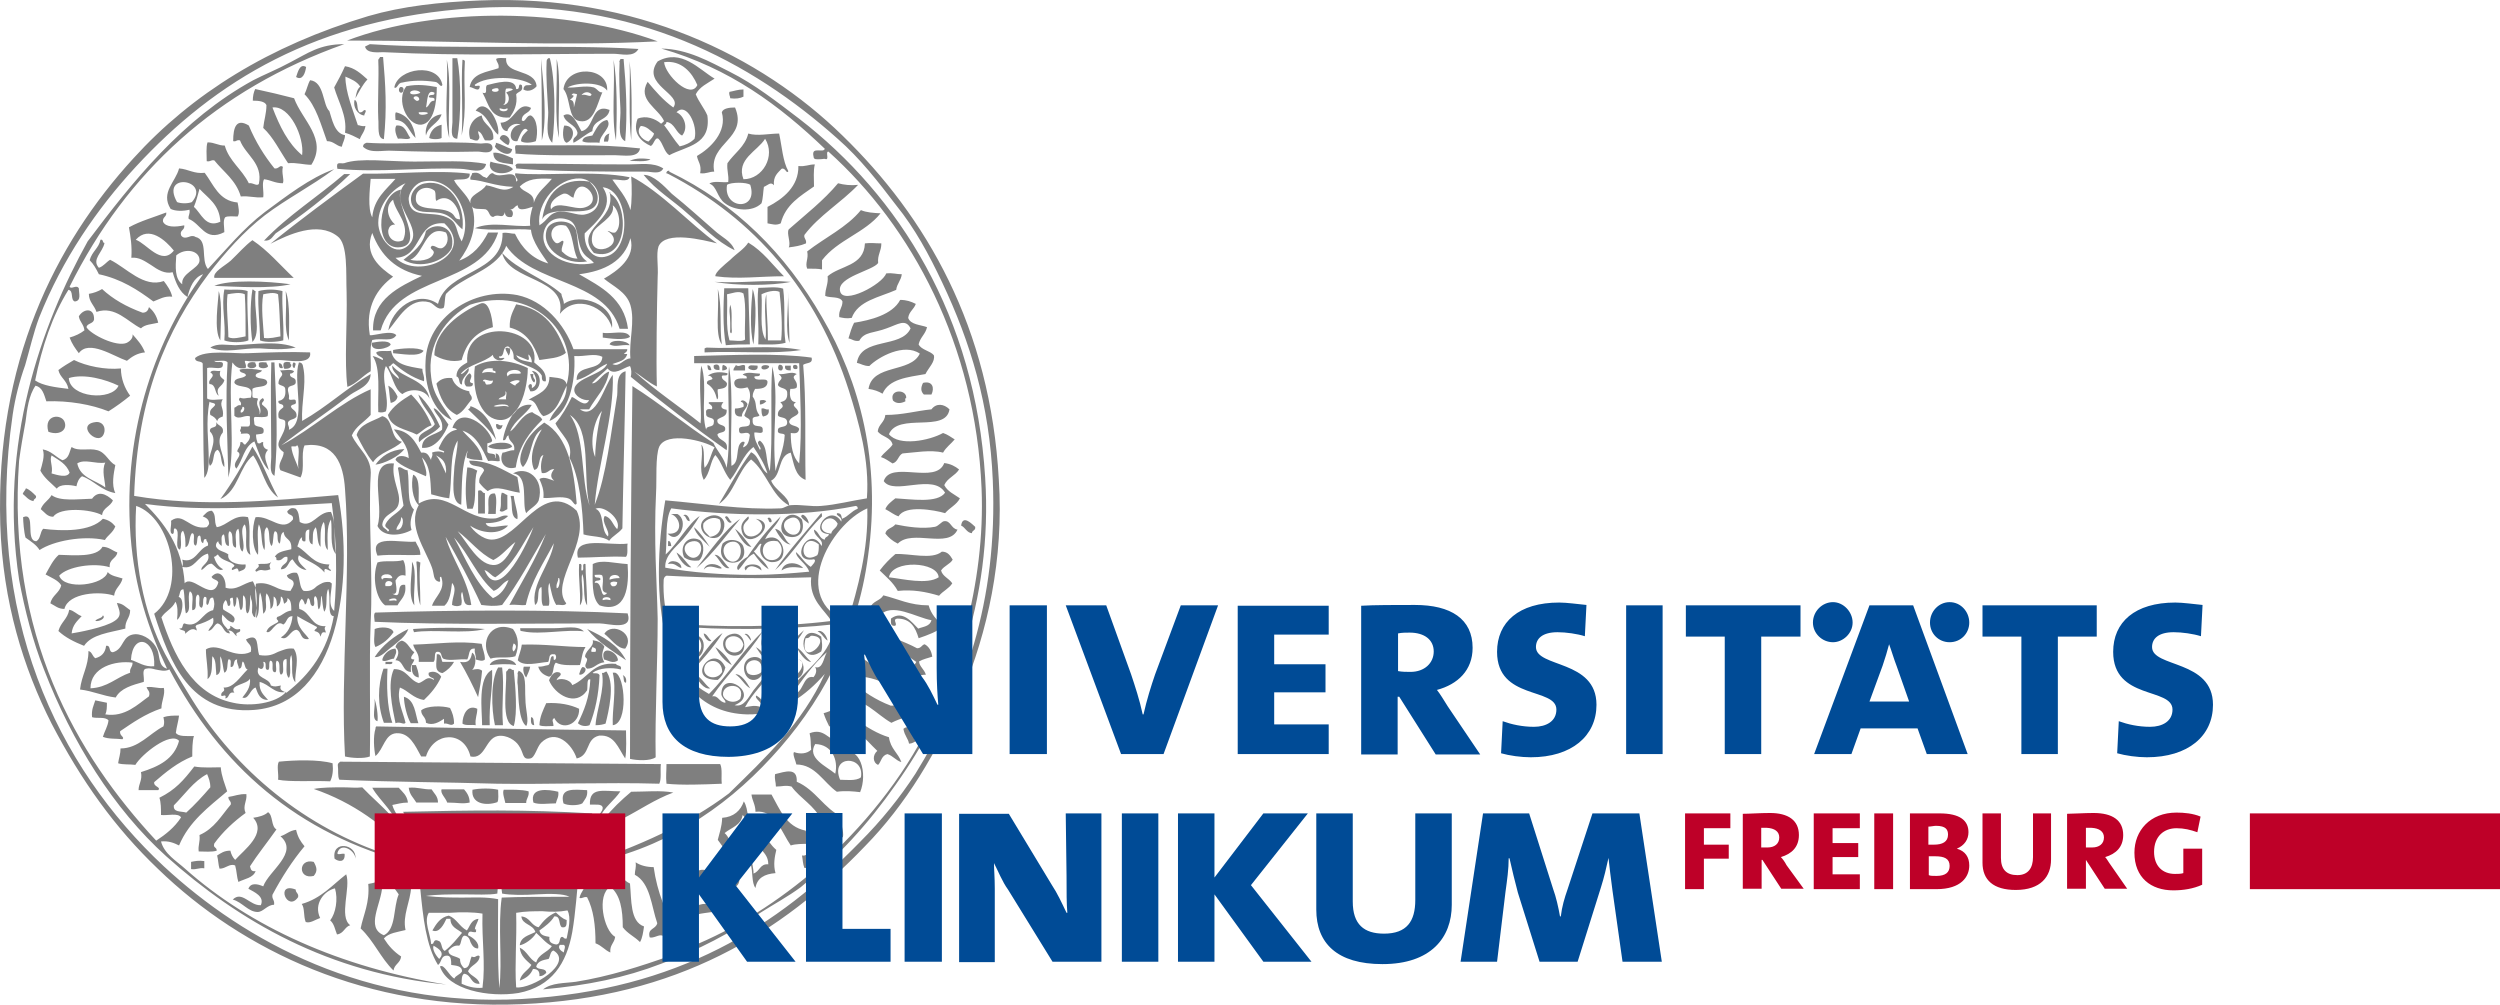 <?xml version="1.0" encoding="UTF-8" standalone="no"?>
<!-- Generator: Adobe Illustrator 19.2.1, SVG Export Plug-In . SVG Version: 6.00 Build 0)  -->

<svg
   version="1.1"
   id="layer"
   x="0px"
   y="0px"
   viewBox="0 0 623.668 250.631"
   xml:space="preserve"
   sodipodi:docname="universitatsklinikum-freiburg-logo-vector.svg"
   inkscape:version="1.2.2 (b0a84865, 2022-12-01)"
   width="623.668"
   height="250.631"
   xmlns:inkscape="http://www.inkscape.org/namespaces/inkscape"
   xmlns:sodipodi="http://sodipodi.sourceforge.net/DTD/sodipodi-0.dtd"
   xmlns="http://www.w3.org/2000/svg"
   xmlns:svg="http://www.w3.org/2000/svg"><defs
   id="defs9989" /><sodipodi:namedview
   id="namedview9987"
   pagecolor="#ffffff"
   bordercolor="#000000"
   borderopacity="0.25"
   inkscape:showpageshadow="2"
   inkscape:pageopacity="0.0"
   inkscape:pagecheckerboard="0"
   inkscape:deskcolor="#d1d1d1"
   showgrid="false"
   inkscape:zoom="1.5291411"
   inkscape:cx="293.30191"
   inkscape:cy="206.32498"
   inkscape:window-width="1728"
   inkscape:window-height="1051"
   inkscape:window-x="0"
   inkscape:window-y="38"
   inkscape:window-maximized="0"
   inkscape:current-layer="layer" />
<style
   type="text/css"
   id="style9960">
	.st0{fill-rule:evenodd;clip-rule:evenodd;fill:#7F7F7F;}
	.st1{fill-rule:evenodd;clip-rule:evenodd;fill:#BE0028;}
	.st2{fill-rule:evenodd;clip-rule:evenodd;fill:#004B96;}
</style>
<g
   id="g9964"
   transform="translate(-15.432,-201.486)">
	<path
   class="st0"
   d="m 135.3,420 v 0 c 0,-1.2 -1,-1.2 -0.8,-2.5 -1.4,-0.2 -2.1,-0.6 -2.7,-1.4 0.8,-1.8 3.3,-1.9 3.3,-4.7 -0.6,-1 -1.4,-1.6 -1.2,-3.3 -1.4,-0.2 -2.9,-1.2 -1.7,-2.5 -0.6,0.2 -1.2,0.2 -1.6,0.2 -0.6,-0.2 -1.2,-0.2 -1.7,0.2 0.4,0.2 1.4,0.2 1.2,1 -1.2,1 -2.7,1.6 -2.7,3.5 0.8,-0.2 1.2,-0.8 2.3,-0.6 0.4,-1.2 0.2,-2.7 1.7,-2.5 0.8,0.6 1,1.8 0.8,3.1 1.4,0 2.1,0.2 2.3,1.4 -0.6,0.6 -1,1.2 -2.3,1.2 -0.6,0.6 0,2.1 -1.4,2.1 -1.4,-0.8 -1.2,-3.1 -3.5,-3.1 0,1 0.4,1.6 0.4,2.5 1,0.6 2.1,0.6 2.5,1.6 -0.4,0.6 -1,1.2 -2.1,1 -0.2,1.2 -0.4,2.3 -1.2,2.9 -0.4,-0.2 -0.6,-0.4 -1.2,-0.4 0,-1 -0.6,-1.6 -0.8,-2.5 -1.6,0.2 -2.5,-0.2 -2.7,-1.4 0.2,-1.2 1.6,-1.2 2.7,-1.4 0.4,-1.2 0.4,-2.7 1.9,-2.5 -0.2,-0.8 0.4,-0.8 0.4,-1.4 -2.1,0.2 -1.9,-1.8 -2.5,-2.9 -1.2,0.2 -1.7,-0.4 -2.1,-1 -0.4,-0.6 -1,-1.2 -2.1,-1 1.2,1.8 -1,1.8 -1.2,2.9 0.4,0.4 0.4,1 1,1 0.2,-1 0.6,-1.9 1.6,-2.1 0.8,0.6 1.4,1.2 1.4,2.5 1.4,-0.2 2.1,0.4 2.5,1.2 -0.4,1.2 -1.7,1.4 -3.1,1.6 -0.2,1.4 -1,2.1 -1.4,3.5 0.8,0.8 1.7,1.2 1.7,2.7 1.6,0 2.3,0.8 3.3,1.4 3.1,0.2 3.1,-2.7 5,-3.7 0.8,0.4 1.2,1.4 1.2,2.5 1.4,-0.3 2.2,0.3 2.8,0.9 m 21.5,-12.5 v 0 c -0.4,0.8 -1.6,0.6 -2.1,1.2 v 1.8 c 0.8,-0.2 1.2,-0.8 2.1,-0.6 -0.2,-1 0.4,-2.2 0,-2.4 m 1.4,-1.5 v 0 h -1.4 c -0.2,0.6 0.6,0.6 0.2,1.4 1,-0.1 1.4,-0.5 1.2,-1.4 m -27,38.4 v 0 c 1.9,0.2 1.6,2.7 3.9,2.5 -0.4,-1.6 -2.1,-1.8 -2.9,-3.1 0.6,-1.6 2.7,-1.8 2.9,-3.7 -0.2,-0.4 -0.6,-0.2 -1,0 -0.2,0.2 -0.6,0.2 -1,0 -0.6,1.2 -0.4,2.9 -1.9,2.9 -0.6,-0.6 -1,-1.2 -1,-2.3 -1,-0.8 -2.9,-0.6 -2.9,-2.1 0.6,-0.6 1.4,-1.4 2.7,-1.2 0.6,-0.6 0.4,-2.1 1.2,-2.5 1,0 1.4,0.8 1.6,1.6 0.4,0.8 0.8,1.6 1.9,1.6 0.4,-1.4 -1.2,-2.7 -2.5,-3.3 0,-1 0.6,-1 1.2,-0.8 0.4,0 0.8,0.2 0.8,-0.2 v -0.6 c -0.2,0 -0.2,0.2 -0.2,0.4 -0.4,-0.6 0.6,-1.9 0.8,-2.9 -1.9,0.2 -2.1,1.9 -2.9,2.9 -1.9,-1 -2.5,-2.9 -4.5,-3.7 -2.1,0.4 -3.1,2 -4.1,3.7 1.7,0.8 2.9,-1.6 3.5,-2.9 h 1 c 0,2.1 1.7,2.5 2.9,3.5 -1.4,1.6 -2.5,3.1 -4.3,4.5 -1,-0.4 -0.6,-2.3 -1.6,-2.5 -0.8,-0.4 -1,0 -1.2,0.4 0,0.2 -0.2,0.4 -0.6,0.4 -0.2,-2.5 -1.9,-5.7 -0.6,-7.8 h 5.2 c 2.9,-0.2 5.8,-0.2 8.2,0.2 -0.2,6.8 0.8,12.3 0,18.5 -2.1,0.2 -3.9,-0.4 -5.2,-1 0,-1.2 0,-2.1 0.6,-2.5 m 8.5,-18.6 v 0 c -3.1,-0.6 -5.8,-0.4 -8.7,-0.4 -2.7,0 -5.6,0 -9.3,-0.4 2.5,-0.4 6,-0.4 9.3,-0.4 3.1,0 6.4,0.2 8.5,-0.2 0.6,-5.8 0,-13.8 0.2,-19.1 1.6,6.2 0,12.3 1,19.1 2.1,0.4 5.4,0.4 8.5,0.2 3.5,-0.2 6.8,-0.2 8.3,0.6 -7,0 -12.4,0 -16.9,0.2 -1,7 0.2,15.8 -0.6,22.6 -0.5,-6.9 -0.3,-15.5 -0.3,-22.2 m 4.5,3.4 v 0 c 2.3,-0.4 4.5,-0.4 6.6,-0.4 2.1,0.2 4.1,0.2 6.2,-0.2 1,1.8 0.2,4.9 -0.2,7 -0.8,0.2 -0.6,-0.4 -1.2,-0.4 -0.8,0.2 -0.2,1.8 -1.4,1.9 -1.2,-0.2 -1.9,-0.6 -1.7,-1.9 -1.2,-0.2 -2.3,-0.4 -2.5,-1.6 1.4,-1 2.9,-2.1 3.7,-3.5 1.7,-0.2 1,2.1 1.9,2.7 1.2,0.2 1.2,-0.6 1.2,-1.8 -1.2,-0.4 -1.9,-1.2 -2.7,-1.9 -1.9,0.8 -3.1,2.1 -4.3,3.7 -1.9,-0.4 -2.1,-2.5 -4.3,-2.7 0.2,2.1 2.9,1.9 3.5,3.9 -1.6,0.8 -3.7,1.2 -3.9,3.3 1.2,-0.2 3.3,-1.6 4.1,-3.1 1.4,1.2 2.3,2.5 3.9,3.3 -1,1.6 -3.3,1.9 -3.9,4.1 -1.7,-0.8 -2.3,-2.9 -4.1,-3.7 0.2,2.1 1.6,3.1 2.9,4.3 -0.8,1.4 -2.5,2 -2.9,3.9 1.6,-0.6 2.7,-1.4 3.3,-2.9 1.2,0 1.7,0.6 1.6,1.8 1,0 1.4,-0.6 1.7,-0.8 0,-1.4 -2.1,-0.6 -2.5,-1.6 0.4,-1.4 1.7,-1.6 3.1,-1.9 0.4,-0.6 0.4,-1.9 1.2,-2.1 5.2,3.1 -5.4,9.7 -9.3,9.2 -0.4,-5.8 0.2,-11.8 0,-18.6 m 10.9,8 v 0 h 1 c 0.6,0.4 0,1.2 0,1.9 -0.8,-0.4 -1.6,-1.2 -1,-1.9 m -3.9,-16.4 v 0 c -2.1,0 -4.3,0 -6.4,0.2 -1.2,-4.1 -0.2,-10.5 -0.6,-15.6 2.1,-0.4 2.9,0.4 3.9,1.2 -0.8,1.6 -2.3,2.7 -2.9,4.7 1,0 1,-1.2 2.5,-0.8 -0.2,-1.6 0,-2.7 1.4,-2.9 0.6,0.8 1.4,1.4 1,2.9 0.4,0.2 0.8,0.2 1.4,0.2 0.6,0 1.2,0 1.2,0.6 -0.8,1.9 -2.7,2.5 -3.5,4.5 -1.9,-0.6 -1.6,-3.5 -3.9,-3.7 0.4,2.1 2.1,2.9 2.9,4.5 -1.4,0.6 -2.3,1.6 -2.7,3.1 1.7,0.8 2.1,-1.9 3.3,-2.7 1.6,0.8 1.9,2.7 3.9,3.1 0.6,-0.4 -0.6,-1.8 -0.8,-2.5 -1,0 -1.6,-0.4 -2.1,-0.6 -0.2,-1.6 1,-2 2.1,-2 0.8,-0.8 0.4,-2.7 1.9,-2.5 0.8,0.2 1.2,0.8 1.2,2 0.8,0.6 2.7,0.2 2.7,1.4 -1.4,1.2 -2.9,2.1 -3.3,4.3 2.1,-0.8 2.7,-3.1 4.3,-4.3 -1.4,-2.3 -3.3,-3.7 -6,-4.7 0,-2.1 -1.7,-2.7 -2.9,-3.7 -0.2,-1 0.4,-1 1,-1.2 -0.2,-0.8 -0.8,-0.6 -1.4,-0.4 -0.6,0.4 -1,0.6 -1.4,-0.2 3.9,-0.4 9.7,-0.4 13.6,0 -0.2,1.2 -1,2 -1.4,3.1 -0.2,-0.6 0,-1.2 -1,-1.4 0.8,3.3 0,8 -0.6,13.3 -2.6,0.1 -5.1,0.1 -7.4,0.1 m -15,0 v 0 h -5.6 c -2.9,0.2 -5.8,0.2 -9.3,0 -0.2,-6 -2.1,-10.3 -3.3,-15.4 6,-0.6 13.2,-0.2 17.9,0 -0.2,6 0.3,9.5 0.3,15.4 m -12.6,16.6 v 0 c 1.4,0.8 2.9,1.8 1.4,3.3 -0.8,-0.8 -1.8,-2.4 -1.4,-3.3 m 1.6,5.2 v 0 c 1.9,5.8 12.2,7.8 19.6,6.6 8.3,-1.6 12,-7.4 13.4,-15.2 1.7,-9.8 1.2,-21.3 5,-29.6 -16.9,-1 -29.9,-0.8 -47.2,-0.4 5.8,9.7 2.7,28.5 8.7,38.2 1,-0.6 0.6,-2.5 2.5,-2.3 0.8,0.2 0.8,1.2 0.8,2.3 1.2,0.2 2.7,0.2 2.7,1.6 -0.4,0.8 -1.6,1 -1.9,1.8 -1.3,-0.6 -2.6,-3.8 -3.6,-3 m 42.5,-3.5 v 0 c -0.2,-1.9 1,-2.3 1.2,-3.9 -2.9,-1.6 -4.7,-10.5 -1.2,-12.5 2.5,2 3.1,5.7 3.1,10.1 1.2,1.6 2.9,2.3 4.3,3.7 0.6,-1 0.8,-2.5 1,-3.9 -3.5,-1.2 -3.1,-6.6 -3.5,-10.7 -1.7,-0.8 -2.5,-2.5 -4.9,-2.9 -0.4,1.9 -1.2,3.1 -2.1,4.3 -1.6,-0.6 -1.9,-2.1 -3.7,-2.5 -0.2,2.1 -1.6,3.1 -1.9,4.7 0.8,0.2 1,-0.4 1.9,-0.2 1.6,3.1 2.1,7 2.1,11.5 1.6,0.6 2.3,1.7 3.7,2.3 m 19,-17.5 v 0 c -2.7,-0.2 -2.9,-2.7 -3.7,-5.1 1.4,-1 3.5,-1.4 3.7,-3.5 1.8,1.7 0.6,6.6 0,8.6 m 0.8,0 v 0 h 3.1 c 0.8,1.4 2.1,3.7 1.7,5.5 -2.5,-0.6 -3.9,1.2 -5,1 -0.2,-2.4 0.4,-4 0.2,-6.5 m -0.8,3.5 v 0 c 0.4,2.1 -0.8,5.3 0.2,6.4 0.8,-2.1 3.7,-2.1 6.2,-2.5 0.6,-4.9 1,-7.8 -1.9,-10.5 -1.2,-0.2 -1.7,0.4 -2.7,0.4 -1.4,-2.1 0.4,-5.7 -1.2,-7.8 -1.4,1.6 -2.5,2.9 -5.6,2.7 -0.6,4.9 0.2,6.4 1.2,10.3 1.7,0 2.8,0.2 3.8,1 m -4.6,-88.6 v 0 1.2 h 0.8 c -0.1,-0.8 -0.3,-1.4 -0.8,-1.2 m 2.3,-6.8 v 0 h -1.6 c 2.5,0.8 3.3,5.3 -0.8,4.9 2.8,3.1 5.5,-3.3 2.4,-4.9 m 3.1,1.8 v 0 c 0,-1 -1,-2.1 -1.6,-1.4 0.8,0 0.6,1.4 1.6,1.4 m 22.9,12.3 v 0 c 1.7,-1.2 3.9,-0.8 5.4,-0.6 -1.3,-1.6 -4.8,-1.8 -5.4,0.6 m -8.9,0 v 0 c 0.8,-1.9 2.9,-0.8 3.9,0 0,-2.4 -5.5,-1.6 -3.9,0 m -3.1,-2.2 v 0 c -2.1,0.2 -3.9,-3.9 -0.8,-4.9 3.5,-0.9 3.3,4.7 0.8,4.9 m 2.5,-3.7 v 0 c -0.4,-1.6 -3.5,-2.5 -5.2,-0.8 -2.4,6.1 6.9,6.3 5.2,0.8 m -2.1,-4.5 v 0 c 1,1.6 2.3,4.5 4.1,4.5 -1.4,-1.4 -2.4,-3.3 -4.1,-4.5 m -1.4,9.8 v 0 c -1.2,-1 -2.3,-3.5 -3.7,-3.3 1.2,0.9 2.1,3.7 3.7,3.3 m -6.4,0.4 v 0 c 1.4,-1.8 3.9,0.2 4.5,-0.4 -1,-1.2 -3.9,-1.6 -4.5,0.4 m -8.9,-1.4 v 0 c 1.7,-0.4 2.1,0.6 3.3,1 0.2,-1.6 -2.8,-2.4 -3.3,-1 m 5.8,0.8 v 0 c -1.4,-1.2 -2.1,-2.7 -3.7,-3.7 0.6,1.5 2.1,3.9 3.7,3.7 m 0.8,-2.4 v 0 c -1.7,0.4 -3.9,-2.7 -1.2,-3.9 3.7,-1.3 3.5,3.5 1.2,3.9 m 1.3,-4.4 v 0 c -2.9,-1.4 -5.2,1.4 -3.9,4.3 0.8,0.6 1.9,1 3.7,0.8 1.2,-0.9 1.6,-4 0.2,-5.1 m 2.5,1.7 v 0 c -1.2,-1.8 -2.3,-3.5 -3.9,-4.9 0.3,1.8 2.6,3.5 3.9,4.9 m 0,-2.5 v 0 c -0.8,-1 -1.9,-1.4 -1.6,-3.3 0.8,-1.2 2.7,-1.9 4.1,-1 0.8,2.3 -0.3,4.1 -2.5,4.3 m 3.5,-3.9 v 0 c -0.6,-1.4 -2.3,-1.8 -3.7,-1.2 -4.1,1.6 -1,6.2 1.9,5.3 1.1,-0.2 2.4,-2.4 1.8,-4.1 m 2,0.2 v 0 c -0.6,-0.2 -1,-2.1 -1.7,-1.2 0.3,0.4 0.9,1.9 1.7,1.2 m 2.1,-0.8 v 0 c -3.9,2.7 -7.6,8.2 -10.9,12.3 4.1,-3.5 7.4,-8.2 10.9,-12.3 m 3.9,0 v 0 c 4.7,2.5 -2.5,7 -3.1,2.5 -0.2,-1.9 1.9,-2.1 1.2,-3.1 -1,1 -2.1,1.8 -1.6,3.7 1.4,5.5 9.7,-2.1 3.5,-3.1 m 3.9,0.8 v 0 c 0.2,-0.6 -0.6,-1.6 -1,-0.8 0.4,0 0.2,1.2 1,0.8 m 1.5,4.8 v 0 c 2.1,1.8 0.8,4.9 -1.6,4.7 -2.8,0 -3.2,-5.6 1.6,-4.7 m -3.1,-0.5 v 0 c 1,-2.1 2.9,-3.3 3.9,-5.7 -3.1,3.1 -5.8,6.4 -8.3,10.1 -1.2,0.6 -3.3,2.5 -2.3,3.3 1.4,-1.4 2.1,-3.3 3.9,-4.1 1,1.4 2.1,2.9 3.7,3.9 -0.8,-1.9 -2.5,-2.9 -3.7,-4.5 0.8,-0.4 1.4,-2.3 1.9,-1.8 -1.2,2.7 1.2,4.7 2.9,4.5 4.6,-0.1 2.5,-8.1 -2,-5.7 m 2.5,-2.6 v 0 c 0.8,1.6 2.3,3.9 3.9,3.9 -1.7,-0.8 -1.7,-3.5 -3.9,-3.9 m 5.1,1.4 v 0 c -2.1,0.6 -4.3,-2.7 -1.7,-3.9 3.1,-1.6 3.8,3.3 1.7,3.9 m 1.6,-3.7 v 0 c -3.9,-4.1 -7.6,3.5 -3.1,4.3 2.3,0.4 4,-1.2 3.1,-4.3 m -0.2,-0.8 v 0 c 0.4,0.8 1.2,1.2 1.9,1.8 0,-1.2 -1.6,-3 -1.9,-1.8 m 5.2,0 v 0 c 0,-0.4 0,-0.8 -0.2,-0.8 -3.9,4.7 -8,9.2 -11.5,14.2 4.3,-3.8 7.4,-9.3 11.7,-13.4 m -34.4,28.9 v 0 c -1.4,0.2 -1.7,1 -1.9,2.3 1.2,-0.2 1.4,-1.4 1.9,-2.3 m 2.9,5.6 v 0 c -3.9,1.2 -4.1,-6 0.8,-3.9 1.2,1.6 0.4,3.5 -0.8,3.9 m -1.5,-4.7 v 0 c -3.1,1 -2.1,5.7 1,5.7 3.3,-0.2 3.7,-7 -1,-5.7 m 5.4,1.2 v 0 c -0.8,-0.6 -1,-1.6 -1.9,-1.8 0,0.8 1.2,2.4 1.9,1.8 m -4.2,8.4 v 0 c 0.8,1.4 2.3,3.9 3.9,3.5 -1.4,-1 -2.2,-2.9 -3.9,-3.5 m 6.9,-0.6 v 0 c -1.4,2.3 -4.7,1.4 -4.5,-0.8 0.3,-2.7 4.5,-2.7 4.5,0.8 m -1.1,2 v 0 c 1,-0.8 1.6,-1.9 1.9,-3.1 -2.9,-6.5 -10.3,3.2 -1.9,3.1 m -0.6,-8.2 v 0 c 1,1.9 2.3,3.5 4.1,4.5 -1,-1.8 -2.4,-3.4 -4.1,-4.5 m 7,-0.6 v 0 c -0.6,2.9 -4.3,2.3 -4.5,0 -0.2,-2.7 3.9,-2.9 4.5,0 m -2.7,-2.7 v 0 c -4.3,0.8 -2.1,6.4 1.4,5.3 2.6,-0.9 1.7,-5.9 -1.4,-5.3 m 4.6,1.7 v 0 c 0,-0.8 -1,-2.1 -1.6,-1.6 0.9,0.4 1,1.2 1.6,1.6 m -0.2,11.9 v 0 c -0.8,-1.4 -2.3,-3.7 -3.7,-3.5 1.6,1 2.2,2.7 3.7,3.5 m 2.8,-4.1 v 0 c -0.6,0.8 -2.7,1.2 -3.5,0.2 -1.8,-3.5 4.4,-4.7 3.5,-0.2 m -2,-3.7 v 0 c -3.5,0.4 -2.7,5.5 -0.2,5.7 3.3,0.3 4.1,-6.1 0.2,-5.7 m 4.5,1.4 v 0 c -1.4,-1.2 -2.1,-2.9 -3.9,-3.9 1,1.5 2.5,3.9 3.9,3.9 m 2.5,-5.1 v 0 c 0.6,5.7 -7.8,-0.2 -2.5,-1.6 0.9,-0.2 2.3,-0.2 2.5,1.6 m -5,0.4 v 0 c 0.2,1.6 1.4,2.3 4.1,2.7 6,-3.1 -4.3,-8.8 -4.1,-2.7 m 7.3,-1.2 v 0 c -0.2,-0.8 -1.4,-2.1 -1.9,-1.8 0.6,0.6 0.8,1.8 1.9,1.8 m 2.8,5.7 v 0 c -0.2,-0.4 -0.6,-0.6 -1.2,-0.8 0.6,0.2 0.8,0.4 1.2,0.8 m -1.2,-0.8 v 0 c -4.3,-2.1 -4.3,5.5 -0.4,5.1 1.9,-0.4 2.5,-2.7 1.6,-4.3 0.8,2 -3.1,5.7 -4.1,2 -0.6,-1.8 1.1,-3.6 2.9,-2.8 m 3.5,0.8 v 0 c -1.4,-1.2 -2.1,-2.7 -3.7,-3.7 0.8,1.5 2.3,3.7 3.7,3.7 m 4.1,-5.3 v 0 c -0.2,-1.2 -1.4,-2.9 -2.5,-2.3 1.1,0.4 1.5,1.7 2.5,2.3 m -5.5,-0.6 v 0 c 1.4,0 0.8,-0.8 1.9,-0.6 5.5,0.6 -3.8,8.6 -1.9,0.6 m 3.9,3.3 v 0 c 0.4,-1 0.2,-2.5 0,-3.7 -6,-4.3 -5.8,7.8 0,3.7 m 1.4,0.2 v 0 c -0.8,1.4 -1,4.3 -2.9,3.7 0.6,1 0,2 -0.4,2.5 -2.9,-0.6 -2.3,4.3 -5.4,4.3 2.6,-3.6 5.2,-7.5 8.7,-10.5 m -25.9,10.6 v 0 c -0.2,-3.1 5.8,-3.1 4.3,1 -1.5,1.5 -4.1,0.5 -4.3,-1 m 28,-17.6 v 0 c -1.2,7.8 -6.6,10.5 -10.9,15.8 -0.8,-2.1 -2.7,-3.1 -4.1,-4.5 1.9,-3.7 5.2,-6.2 7.2,-9.8 -4.7,4.1 -8.3,9.9 -12.6,15 -1.2,1.6 -2.3,4.3 -4.7,3.7 6.6,-2.7 -2.9,-9 -3.3,-3.1 -0.2,1.2 1.2,1.8 1,2.5 -1.7,-0.2 -1.7,-1.9 -3.3,-1.6 3.9,-5.7 8.9,-10.3 12.6,-16.2 -5,4.7 -8.5,10.7 -13.4,15.6 -2.1,-1.2 -4.1,-2.5 -4.9,-4.9 2.9,-3.3 6,-6.6 8.3,-10.3 -3.1,2.1 -4.9,5.7 -7.4,8.4 -1.2,-0.2 -1.4,-1.2 -2.3,-1.4 -1,1 2.5,1.4 1.4,2.5 -1.9,0 -2.5,-2.9 -3.3,-4.9 -0.8,-1.9 -2.1,-4.3 -1.4,-6.4 13.3,1.2 28.5,1 41.1,-0.4 m 3.1,-0.6 v 0 c -14.6,-5.7 -4.5,-24.2 4.9,-28.3 0.3,10.4 -2.4,19.9 -4.9,28.3 m -2.5,-24.5 v 0 c -0.2,1.2 -1.4,1.4 -1.6,2.5 -5.2,-0.4 -0.7,-6.4 1.6,-2.5 m -4.7,5.2 v 0 c 0,1.2 0,2.1 -0.4,2.7 -5.2,3 -4,-6.4 0.4,-2.7 m 9.7,-8.9 v 0 c -1.6,0.6 -2.3,1.9 -3.9,2.5 -0.2,-0.8 -0.2,-1.4 -1.2,-1.4 -0.6,0.6 1.4,0.8 1,2.1 -2.9,-4.7 -8.3,2.9 -3.1,3.1 0,0.8 -1,0.6 -1,1.4 -1.4,-0.2 -1.4,-1.9 -2.7,-2.5 0,1.9 2.5,2.3 1.9,4.1 -3.3,-5.8 -8.5,4.5 -1.9,3.3 0.8,0.4 -0.6,1.6 -0.8,1.9 -1.6,-1 -2.3,-2.5 -3.7,-3.7 0,1.6 2.7,2.9 3.3,4.9 -4.3,0.4 -9.1,0.8 -14,0.8 -7.6,0 -15.5,-0.6 -21.9,-1.8 -0.2,-3.1 2.7,-5.1 4.5,-7.2 1.6,-1.9 2.9,-3.7 4.1,-5.7 -2.9,1.9 -5.4,6.8 -8.5,9.6 0.4,-3.7 -0.2,-8.8 1.4,-11.5 14.2,1.9 31.8,2.3 46,-0.6 0.5,0.1 0.5,0.3 0.5,0.7 m -47.7,16.7 v 0 c 11.3,0.6 24.5,0.8 36.1,0.4 -0.6,5.7 3.5,8.2 5,10.9 -12.8,1.6 -27.8,1.6 -40.6,0.6 -0.8,-3.3 -1.4,-6.8 -1.2,-10.9 0.1,-0.6 0.3,-0.8 0.7,-1 m 24.2,29.3 v 0 c 0.4,-1.4 1.2,-2.5 3.5,-2.1 0.4,0.6 1,1.4 0.8,2.7 -1.4,1.5 -3.5,1.1 -4.3,-0.6 m -4.6,3.5 v 0 c 1.9,-3.5 4.7,-6 7,-9.2 2.1,1 2.9,3.3 4.7,4.5 -0.6,1.8 -1.4,2.9 -3.1,3.5 2.1,-2 0.8,-6 -2.5,-5.5 -2.7,0.8 -2.7,6 1.7,5.5 -0.6,0.6 -1.4,1 -2.7,0.8 -0.6,-1 -1.2,-1.9 -2.3,-2.5 -0.6,0.8 1.9,1.8 1.2,2.9 -1.5,-0.6 -2.7,-0.2 -4,0 m -40,39.2 v 0 c 19.2,-3.5 34.6,-13.6 46.6,-26.7 11.8,-12.7 21.4,-29.6 24.1,-50.3 3.3,-23.4 -2.1,-43.5 -11.5,-59.5 -9.1,-15.8 -21.5,-28.3 -38.1,-36.3 0,-0.2 0,-0.4 -0.2,-0.2 -0.4,0 -0.4,0.2 -0.6,0.6 0.4,0 0.4,0.2 0.6,0.2 21.4,11.1 37.1,29.2 45,54 2.5,8 5.2,17.4 4.5,26.9 -3.9,0.6 -7.6,1.6 -11.5,1.9 -2.5,0.2 -5,-0.4 -7.4,-0.2 -1,0 -1.7,0.8 -2.7,0.8 -9.3,0.4 -19.2,-1.2 -28.7,-2 -3.9,22.8 -1.9,52.8 20.4,53.4 8.3,0.2 14.9,-4.9 19.4,-10.1 -5.6,12.3 -14.8,20.9 -23.9,29.8 -10.2,7.7 -22.6,13.2 -36,17.7 m 34.9,-7.8 v 0 c 1.7,-1.4 4.1,-1.9 4.5,-4.5 1.9,1.6 1.2,5.8 1.7,9 -4,1.5 -4.4,-3 -6.2,-4.5 m 8.8,3.7 v 0 c 1,1.2 2.1,2.1 2.1,4.1 -2.1,-0.2 -2.1,1.8 -3.7,2.3 0.2,-1.9 -2.1,-6.8 1.6,-6.4 m -10.5,-2 v 0 c 1.4,1.8 2.5,3.7 3.5,5.8 1.6,0 3.7,-0.8 4.7,0.2 0.6,2 0.2,4.7 1.2,6 0.4,-2.5 2.3,-3.5 5,-3.7 -0.6,-2.1 -0.2,-4.1 0.2,-5.8 -1.4,-1.2 -2.3,-2.7 -3.3,-4.3 -1.2,0 -1.7,0.4 -3.1,0.2 -0.8,-2.3 -0.4,-6 -1.7,-8 -0.8,2.3 -2.5,3.9 -5.4,4.1 -0.1,2.4 -0.7,3.8 -1.1,5.5 m 2.3,9 v 0 c -1.7,3.1 2.9,4.1 3.1,1 -0.8,-1 -1.5,-1.4 -3.1,-1 m 23.5,-14 v 0 c -0.4,0.8 -1.4,0.8 -1.6,1.9 0.2,0.8 0.4,1.6 0.6,2.1 1.7,-0.2 1.4,-2.3 3.1,-2.1 1.6,0.4 1.9,2 3.3,2.5 0.4,-1.6 -0.8,-3.3 -0.2,-5.1 -4.5,-2.1 -6.6,-6.8 -11.3,-8.8 0.2,-3.7 -2.9,-2.5 -5.4,-1.9 -0.2,1.4 0.2,1.9 0.2,3.1 1.7,0 2.3,-0.4 3.9,0 2.2,3 5.7,4.7 7.4,8.3 m 14,-17.2 v 0 c -1.2,1 -1.2,2.9 0.2,3.5 0.8,-0.8 0.8,-2.3 2.3,-2.7 1.4,0.4 2.1,1.6 3.5,2 -0.8,-2.3 -2.7,-3.3 -3.1,-6.2 -2.7,-0.8 -5.6,-2.5 -8.3,-4.5 -1.2,-1 -1.9,-2.5 -3.5,-2.7 -1.4,-0.2 -2.9,0.8 -4.5,1.2 0.4,1.2 0.8,2.1 1.4,3.3 5.6,-1.7 8.9,3.2 12,6.1 m 11.8,-13.3 v 0 c 0.6,2.7 -2.1,4.1 -0.4,6.2 1.6,-0.8 1.7,-3.1 2.5,-4.9 -1,-1.4 -1.9,-2.7 -2.5,-4.5 -6.4,-0.8 -10.9,-3.7 -15.1,-6.6 -0.8,0.6 -1.9,0.8 -2.7,1.4 0.2,1.4 1.2,1.9 1.6,3.1 6.4,0.4 10.1,3.9 14.6,6.4 0.5,-0.5 1.2,-0.9 2,-1.1 m 3.5,-30 v 0 c -2.9,1.9 -8.9,0.4 -12.4,0 0.8,-4.5 12.2,-3.9 12.4,0 m 0.6,-1.7 v 0 c 0.8,-1.2 2.3,-1.6 2.9,-2.7 -0.6,-1 -1.2,-2 -2.7,-2 -2.5,2.1 -8,0.4 -11.6,0.6 -1.4,1.2 -2.7,2.5 -3.9,4.1 1.6,1.6 3.3,2.9 4.5,5.1 3.7,-0.4 7,0.2 10.3,1.2 1,-1.2 2.5,-1.8 3.3,-3.1 -0.9,-1.3 -2.4,-1.7 -2.8,-3.2 m 0.8,-21.3 v 0 c 0.8,-1.8 2.7,-2.3 3.7,-3.9 -1,-0.8 -2.1,-1.4 -3.7,-1.6 -2.1,5.5 -13.4,-0.8 -15.1,4.5 2.5,3.7 12.4,-2.1 15.3,2.9 -1.9,2.7 -8.5,1.6 -12.4,1.4 -1,0.8 -2.1,1.6 -2.5,2.7 1.2,0.6 2.1,1.4 3.3,1.8 1.6,-2.9 8.9,-1.6 11.6,-0.8 1.2,-1.4 2.9,-2.1 3.7,-3.7 -1.4,-1 -3.1,-1.7 -3.9,-3.3 m -13.8,-12.7 v 0 c 2.3,-5.5 14.2,-0.2 15.1,-6.2 -1.4,-1.4 -3.3,-1.6 -4.5,0 -3.9,0.4 -7.2,1.4 -11.5,1.4 -0.2,1.9 -1.7,2.3 -1.9,4.1 1,1.4 3.3,1.4 3.7,3.3 -0.8,1.2 -2.1,1.9 -2.9,3.1 1.2,0.4 1.9,1 2.9,1.6 1.4,-0.4 1.4,-2 2.5,-2.5 2.9,-0.2 7,-1 10.1,-0.2 0.8,-1.4 1.9,-2.1 2.9,-3.3 -1,-0.6 -1.7,-1.2 -2.9,-1.6 -3.4,1.9 -11,3.4 -13.5,0.3 m 7.4,-22.4 v 0 c 0.4,-1.8 1.7,-2.5 2.1,-4.3 -1.6,-0.6 -4.1,-0.6 -4.7,-2.3 0.2,-1.6 1.4,-2.1 1.9,-3.5 -1.2,-0.6 -2.3,-1 -3.9,-1 -1.9,3.7 -7.6,5.1 -11.5,5.7 -0.6,1.2 -1,2.5 -1.4,3.9 1,0.2 1.4,0.8 2.7,0.6 1.2,-2.3 3.7,-1.9 6.8,-3.1 2.9,-1 4.7,-2.5 6,0 -2.3,5.1 -12.4,2.1 -13.4,8.6 1,0.2 1.7,0.8 3.1,0.8 2.3,-2.3 8.7,-5.8 12.6,-3.1 -2.3,4.9 -11.8,2.5 -12.8,8.8 1.4,0.2 2.5,0.6 3.5,1.2 1.6,-3.7 6.2,-4.1 10.7,-4.9 0.8,-1.6 2.5,-3.1 2.1,-4.7 -0.9,-1.1 -3.1,-1.3 -3.8,-2.7 M 225,274.1 v 0 c -0.8,-3.5 8.2,-5.1 9.5,-7 -0.2,-2.1 0.8,-2.9 0.8,-4.9 -1.9,0 -2.3,-0.2 -4.1,0 -0.2,5.7 -6.2,5.5 -9.3,8.2 0.2,2 -0.6,2.9 -0.6,4.9 1.2,0.6 3.7,0 4.3,1.4 0,1.6 -1,2.1 -0.8,3.9 1,0.2 1.7,0.4 3.1,0.2 1.6,-4.3 6.8,-5.1 11.1,-7 0.2,-1.6 1.2,-2.3 1.4,-3.9 -1.4,0 -2.3,-0.4 -3.9,-0.2 -0.9,2.7 -10.8,8 -11.5,4.4 m -29.5,-44.6 v 0 c 1.4,4.9 -2.9,9 -6.2,10.9 0.2,1.4 1.2,2.1 0.8,4.3 1.6,0.2 2.1,-0.4 3.5,-0.4 -1.4,-7.2 8.5,-8.2 5.2,-16 -1.4,0 -3,0.2 -3.3,1.2 m 1.9,-5.1 v 0 c -0.2,0.8 0.2,1 0.2,1.6 1.4,0.2 2.5,0 3.3,-0.4 v -1.8 c -1.4,0 -2.3,0.4 -3.5,0.6 m 8.9,11.7 v 0 c 2.7,4.3 -0.6,10.1 -5.4,10.1 -1.9,-5 3.5,-7 5.4,-10.1 m -3.7,11.5 v 0 c 2.1,6.6 -6.8,6.2 -5.8,0 1,-0.7 4.9,-0.7 5.8,0 m -0.5,-12.8 v 0 c -0.8,3.3 -3.5,4.9 -5.2,7.4 -0.2,1.8 0.4,2.9 0.2,4.7 -1.4,0.2 -3.7,-0.4 -4.7,0.4 1.9,0.6 1.9,3.5 3.9,4.9 2.3,1.8 6.8,2.3 9.1,0 0.4,-1.2 0.4,-2.9 0.6,-4.1 1,-0.4 1.7,-1.4 2.5,-0.4 -0.2,-2.3 1,-3.1 1.9,-4.1 1,-0.4 1.2,1.4 1.7,0.6 -1.4,-2.5 -1.6,-6.2 -2.3,-9.4 -2.5,0 -5.4,0.7 -7.7,0 m 4.8,18.3 v 0 4.1 c 1.2,0.2 2.1,0.6 3.3,0 1.2,-4.7 4.9,-6.8 8.3,-9.2 0,-2 -0.2,-3.9 0.2,-5.5 -1.6,0 -2.3,0.6 -4.1,0.4 0.1,5.1 -3.8,8.2 -7.7,10.2 m 5.3,5.6 v 0 c -0.6,1 0.6,3.3 0,4.5 1.6,-0.2 2.9,-0.4 4.3,-1 0.2,-1 -0.6,-1.2 -0.4,-2.1 3.7,-4.9 9.1,-8 13.4,-12.5 -1.9,0.2 -3.5,0 -5,-0.4 -3.6,4.3 -8.1,7.8 -12.3,11.5 m 18,-4.8 v 0 c -3.5,4.3 -8.9,6.8 -13.4,10.3 0.4,1.8 -0.6,2.9 0,4.3 1.6,0 2.7,0 3.7,0.2 v -2.3 c 3.9,-5.1 10.7,-6.8 14.6,-11.7 -1.8,-0.1 -3.5,-0.2 -4.9,-0.8 m 8,47.5 v 0 c 0.8,0.8 1.9,0.8 3.1,0.2 0,-0.4 -0.2,-0.8 0.2,-0.8 0.2,-2.3 -4.3,-2.3 -3.3,0.6 m 7.5,-4.4 v 0 c -0.6,1.2 -0.6,2.1 0.2,2.9 h 1.9 c 0.8,-1.6 0.3,-3.5 -2.1,-2.9 m 8.6,36.6 v 0 c -1.6,-0.2 -1.7,-2.3 -3.3,-2.1 -0.6,0 -1.4,1.2 -2.3,1.4 -3.1,0.6 -7,0 -9.9,-0.6 -0.8,1 -2.3,1 -2.5,2.3 0.8,1 1.7,1.8 3.1,2.5 3.6,-3.7 12.7,1.4 14.9,-3.5 m -9.7,27.1 v 0 c 2.3,-0.8 4.7,-1.6 6.2,-3.1 -1.7,-1.4 -3.1,-2.9 -3.7,-5.1 -4.7,0 -7.6,-1.6 -11.3,-2.5 -0.8,1.4 -2.7,1.4 -3.3,3.1 0.8,0.8 1.2,1.8 2.3,2.1 2.9,-3.7 9.3,0.4 13,1 -0.4,1.6 -2.1,1.6 -3.3,2.1 -1.6,-1.6 -3.9,-4.7 -6.8,-2.5 0,1 -0.2,1.9 1,1.8 0.8,-0.4 -0.8,-1.6 0.6,-1.8 3.3,0 4.5,2.2 5.3,4.9 m -0.6,5.9 v 0 c -0.4,1.2 -2.1,1 -2.5,2.1 0.6,0.6 1.2,1.2 1.4,2.1 1.2,-0.4 1.9,-1 3.5,-1 -0.4,-1.4 -1.6,-2 -1.7,-3.3 1,-0.6 2.1,-0.8 3.3,-1.2 -0.2,-1.4 -0.8,-2.5 -1.9,-3.1 -0.8,0.2 -0.8,1 -1.9,1 -3.3,-1.8 -7.4,-2.9 -10.3,-5.1 -1,0.8 -1.9,1.6 -3.5,1.9 0.2,1.4 1.4,1.8 1.7,3.1 4.3,-2.2 9,1.5 11.9,3.5 m -1.8,20.4 v 0 c 0.8,0 1.2,-0.4 1.7,-0.6 -1,-1.2 -1,-4.7 -3.1,-3.1 0.3,1.8 1.2,2.4 1.4,3.7 m -4.4,-5.2 v 0 c 1.2,-0.6 2.3,-1 3.5,-1.4 -0.2,-1.6 -1.6,-1.9 -1.6,-3.5 -0.8,0 -1,0.8 -2.1,0.6 -3.7,-1.4 -6.8,-3.5 -9.5,-5.8 -1.4,0.2 -2.1,1 -3.3,1.2 -0.2,1.4 1,1.6 0.8,2.9 5.4,-0.3 8.3,3.8 12.2,6 m -7.6,13.6 v 0 c -1.2,1 -3.9,0.6 -5.2,0.6 -2.6,-6.2 6.2,-6.2 5.2,-0.6 m -6.4,-0.9 v 0 c -2.1,-1.8 -7.2,-3.9 -5,-7.4 4.2,0.1 5.8,4 5,7.4 m 6.2,4.6 v 0 c 1.9,-4.5 0.2,-12.1 -5.2,-9.7 v -2.9 c -2.9,-0.4 -3.7,-3.5 -7.4,-2.1 0.4,1.8 0.2,2.3 0.4,4.1 -1,1 -2.7,1.2 -4.3,0.6 -0.4,0.6 0.4,2.1 0.6,3.1 4.7,0 6.8,4.5 10.1,6.8 2.1,-0.3 4.1,-0.1 5.8,0.1 M 218,418 v 0 c 0,-1.4 0.2,-2.5 -0.2,-3.5 -1.2,-0.2 -1.2,0.6 -2.3,0.4 0.2,1 0.2,2.1 0.6,3.1 z m -5.3,-5.6 v 0 c 1.2,-0.4 2.9,-0.4 4.5,-0.4 -0.2,-1.2 -0.4,-2.5 -0.8,-3.3 -4.9,-1 -6.4,-5.3 -8.5,-9 h -5 c 0.2,1.6 1,2.5 1,4.3 4.9,-0.6 6.5,5.1 8.8,8.4 M 75.3,236.5 v 0 c 1.4,3.7 5.8,5.7 4.7,10.9 -0.6,0.6 -1.4,-0.4 -2.5,-0.2 -1.7,-3.5 -4.9,-5.5 -6,-9.4 -1.7,0 -2.5,-0.8 -4.3,-0.8 -0.4,1.2 -0.2,3.1 -0.2,4.7 1,0.2 1,-0.4 1.9,-0.2 2.3,2.9 5.4,4.9 6.6,9 2.1,-0.2 3.5,0.4 5.6,0.2 0.2,-1.4 -0.4,-3.5 0.2,-4.5 1.7,0.2 2.7,1 4.7,1 0.4,-1 -0.4,-2.5 0,-4.1 -0.8,-0.6 -1,0.6 -2.1,0.4 -2.5,-3.1 -4.7,-6.6 -6.4,-10.7 -3.1,-1.9 -3.9,0.4 -3.9,3.9 0.9,0.2 0.7,-0.4 1.7,-0.2 m 4.1,107.6 v 0 c 1.6,-1 1.4,0.2 3.5,-0.6 -0.4,-1 -0.2,-1.2 0.2,-1.8 -1,0.8 -2.5,0.2 -3.3,0.6 0.9,0.7 -1.4,1.3 -0.4,1.8 m -0.2,-13.6 v 0 c -1,2.3 -1,7.8 0.6,9.4 0.2,-2.3 -0.4,-5.7 0.2,-7.6 1,1.8 0.4,4.9 1.4,6.4 0.4,-1.8 -0.6,-4.7 0.6,-5.7 1,1 0.2,3.7 1.2,4.7 0.6,-1 0.2,-2.9 0.8,-3.7 1.2,0.2 0.2,2.5 1.2,3.1 0.4,-0.8 0,-2.5 1,-2.9 0.2,2.1 2.1,1.4 1.9,4.3 -1.6,0.4 -3.5,0.6 -4.1,1.9 0.4,0 0.4,0.4 0.4,0.8 1.6,0.4 1.4,-1 2.7,-0.8 0.4,1.9 -1.4,1.6 -1.6,3.1 1.9,0 1.7,-1.9 2.9,-2.5 0.8,1.2 1.7,2.5 3.5,2.7 -0.8,-1 -2.7,-2.1 -1.9,-3.7 2.3,1.6 4.5,2.1 6.4,4.3 -0.4,-2 1.6,0.2 1.6,-0.6 -0.6,-0.4 -0.8,-0.6 -0.4,-1.4 -4.1,0 -5.2,-2.9 -8,-4.5 0.4,-0.8 0.4,-1.9 1.2,-2.3 -0.2,0.8 0.2,1.2 0.8,1 0.2,-1.2 -0.4,-2.9 1,-2.9 0,1.6 -0.4,3.3 0.8,3.7 0.2,-2.1 -0.2,-3.1 0.8,-4.3 0.6,1.4 0.2,3.9 1.2,4.9 0,-2.3 -0.2,-4.9 0.8,-6.2 0.8,1.9 -0.4,5.7 1,7 0,-2.5 -0.4,-5.8 0.8,-7.6 0.4,2.9 -0.4,6.6 1.2,8.6 -0.6,-3.7 0.2,-7.4 -1.2,-10.5 -3.3,-0.2 -4.7,4.3 -7.8,2.5 -0.2,-1.4 -0.2,-2.5 -1,-3.3 -1.2,-0.4 -1.4,0 -2.1,0.6 0,1.2 1.7,0.6 1.4,2.1 -2.7,3.3 -5.6,-1 -9.3,-0.6 m -3.9,27.9 v 0 c -1.4,0.4 -1.7,-0.6 -2.5,-0.8 0.4,0.8 -0.4,0.6 -0.6,1.2 1.4,-0.2 1.6,1 2.3,1.4 -0.6,-1.4 1.2,-0.5 0.8,-1.8 M 69.5,333 v 0 c -0.8,-1.6 0,-2.9 -1.2,-4.1 -1.2,0 -1.6,0.8 -2.3,1.4 1,0.4 1.6,0.8 1.6,1.9 -0.2,0.4 -0.4,0.6 -0.6,0.8 -4.3,0.8 -5.8,-3.9 -8.9,-1.6 0.2,1.2 -0.6,3.1 0.4,3.3 0.6,-0.2 0,-1.4 0.6,-1.4 1.6,0.6 -0.4,4.7 1.2,5.3 0.8,-1.2 -0.4,-4.1 0.8,-4.7 0.6,1.2 0.6,2.5 0.6,4.1 1.2,-0.4 0.8,-2.5 1.6,-3.5 1.2,0 -0.2,2.9 1,3.1 0.6,-0.8 0,-2.5 1,-2.5 0.4,0.4 0,1.6 0.8,1.9 0.2,-0.4 0,-1.2 0.8,-1 0,0.8 0.6,0.6 0.4,1.6 -2.5,0.8 -3.1,4.5 -6.4,3.5 0.2,0.8 0.2,1 0,1.8 3.1,0.8 3.7,-2.7 6.4,-3.3 0.8,2.3 -1.9,2.9 -1.6,4.1 1,-0.6 1.4,-1.6 2.5,-1.6 0.8,0.4 1.7,2.1 2.9,1.4 -1.2,-0.6 -1.9,-1.8 -2.3,-3.1 0.4,0 0.6,-0.4 1,-0.6 0.8,1.6 3.1,1.6 4.1,2.7 0,0.6 -0.8,0.4 -0.6,1.2 1,-0.2 1.4,-1 1.7,0.4 0.8,-0.4 1.9,-0.4 1.7,-1.8 -2.3,0.2 -4.7,-0.8 -4.3,-2.5 -1,-0.8 -2.7,-0.8 -3.1,-2.1 0,-0.6 0.2,-1 0.6,-1.2 0,0.6 0.4,0.8 0.8,1.2 0.2,-1 -0.4,-2.7 0.6,-2.9 0.4,1 0,2.7 1.2,2.9 0.2,-1.2 -0.4,-3.1 0.2,-3.7 1.4,0.6 0,3.9 1.6,4.1 0.2,-1.4 -0.6,-4.1 0.6,-4.7 0.6,1.6 -0.2,4.7 1,5.7 1,-1.6 -1,-5.5 0.6,-6.8 1,2.1 -0.6,6.6 1.4,7.6 -0.6,-2.7 0.2,-6.6 -0.6,-9.4 -3.6,-0.8 -5.1,2.1 -7.8,2.5 M 58.8,264 v 0 c -3.1,3.9 -6.8,-1.8 -9.5,-2.7 3.3,-3.7 7.5,0.2 9.5,2.7 m 0.6,1.2 v 0 c 2.3,-2 6,-1.2 5.8,1.4 -0.2,1.9 -4.7,3.1 -4.3,5.8 -1.9,-1.4 -1.7,-4.3 -1.5,-7.2 m -5.5,102.5 v 0 c -2.5,0.2 -3.9,-1 -5.8,-1.6 0.4,-6.9 6.2,-5.4 5.8,1.6 m -5.4,-0.9 v 0 c 0,1.2 -0.8,1.4 -0.6,2.5 -3.5,1.2 -5.6,3.7 -9.9,3.9 0,-5.3 6.2,-7 10.5,-6.4 m 3.1,-39.6 v 0 c 15.3,2.1 31.1,0.6 46.6,-0.2 1.2,9 1.4,17.9 0.6,26.9 -1.7,-1.4 -0.6,-4.9 -0.6,-6.8 0,-0.2 -0.4,-0.2 -0.4,-0.4 -1.6,-0.2 -2.3,0.4 -3.3,1 -0.8,0.8 -1.7,1.4 -3.3,1.2 -1.2,-0.8 -0.8,-3.3 -1.7,-4.5 -1.2,-0.2 -1.7,0.2 -2.5,0.6 0.2,1.2 1.6,0.8 1.7,2 0,0.8 -0.6,1.4 -0.8,1.9 -1.6,0 -2.7,-0.4 -3.9,-1 -1.4,-0.6 -2.7,-1.2 -4.7,-0.8 -0.6,2.5 0.4,5.5 0,8.6 1.2,-1.4 0.4,-4.7 1,-6.4 0.6,1.4 0.6,3.3 0.8,5.3 1.4,-1.2 0.2,-3.1 0.8,-5.1 0.8,0.8 1,2.3 1,3.9 0.8,-0.4 0.8,-1.8 0.8,-3.1 0.8,0.4 0.8,1.6 0.8,2.5 0.8,-0.4 1,-1.4 1,-2.5 0.6,0.2 0.6,1.2 0.8,1.8 0.4,-0.2 1,-0.6 0.8,-1.4 1,0.4 1,1.8 1,3.1 -1.6,0.2 -2.1,1.2 -3.5,1.6 -0.6,0.8 0.8,0.8 0,1.4 -1,0.6 -2.3,1 -2.7,2.3 0.6,0.4 1.2,-0.4 1.7,-1 0.8,-0.8 1.4,-1.6 2.5,-0.8 1,-0.6 0.8,-2.1 2.3,-2.1 -0.2,2.3 -1.2,4.3 -2.9,5.3 1.7,1 2.3,-1.8 3.9,-1.9 1.4,0.4 0.8,2.7 3.1,2.3 -0.6,-1.2 -3.1,-2.7 -2.9,-5.7 1.6,1 3.3,1.8 4.9,2.7 0,0.6 -0.6,0.4 -0.6,1 0.6,0.2 1.4,0.4 1.4,1.4 0.4,-0.4 0.2,-1.4 1.4,-1 0,-0.6 -0.6,-1 0,-1.6 -3.7,0.2 -3.7,-3.5 -6.6,-4.3 -0.2,-1.2 0,-1.9 0.6,-2.5 0.4,0.2 0.6,0.8 0.8,1.4 0.6,-0.2 0.4,-1.2 0.8,-1.6 0.8,0.4 0.2,1.8 1.2,2 0.8,-0.4 -0.2,-2.1 0.6,-2.5 0.8,0.6 0.4,2.3 0.8,3.3 0.8,-0.4 0.4,-3.5 0.8,-3.3 0.2,1.4 0.2,2.7 0.6,3.9 1,-1.2 0.2,-4.1 1,-5.7 0.8,2 -0.4,6.8 1.4,6.8 -1.6,8.8 -6,14.6 -11.8,19.1 -0.8,-0.4 -1.9,-0.6 -1.4,-1.8 -1.2,0.2 -1.4,0.4 -2.5,0 -0.4,-2.1 -4.1,-1.6 -3.1,-4.5 1,1 1.6,-0.2 1.2,-1.4 0.6,0 0.6,0.4 0.6,1 0,0.6 0,1 0.6,1 0.6,-0.2 0,-2 0.6,-2.3 1.2,0.2 -0.2,2.9 1.2,2.9 0.6,-0.4 -0.2,-2.3 0.4,-2.9 1.2,0.4 0.2,2.7 1,3.5 1.4,-0.4 -0.4,-3.9 1.4,-3.9 0.2,1.6 -0.4,3.9 0.6,4.7 0.8,-1.2 -0.2,-4.3 0.6,-5.7 0.6,2.1 -0.4,5.1 1,6.8 -0.2,-2.3 1.2,-6.2 -0.4,-8.4 -1.7,-0.2 -2.7,0.4 -3.9,0.8 -1.2,0.6 -2.3,1.2 -4.7,0.8 -0.8,-2.1 0.2,-5.7 -3.3,-3.9 0.4,1.2 1.6,1.2 1.2,3.1 -1.9,1 -4.1,0.4 -5.8,-0.2 -1.9,-0.8 -3.9,-1.4 -5.4,-0.4 0,2.5 0.6,4.7 0.4,7.4 1.4,-1 1,-3.7 1.2,-5.7 1,0.8 0.8,2.9 1,4.7 1.6,-0.4 0.8,-3.1 1,-4.7 0.6,1 0.6,2.9 1,4.1 1,-0.4 0.6,-2.1 1,-3.3 1,-0.2 0.4,1.4 0.6,1.9 1.2,0 0.4,-1.9 1.6,-1.9 -0.2,1 0.4,1.4 0.4,2.3 1,0 0.6,-1.4 1,-1.8 0.6,0.4 0.4,1.8 1.2,2 -1.7,1.6 -3.5,4.7 -6,4.5 0.6,1.2 -0.6,0.8 -0.6,1.9 0,0.2 0.2,0.2 0.4,0.2 0.4,-0.2 1,-0.2 0.6,0.6 1.2,0 0.6,-1.8 2.3,-1.4 -1.4,-2 3.1,-2 3.9,-3.5 0.2,2.3 -1,3.5 -1.9,4.7 1.6,0.6 1.9,-2.1 3.3,-2.5 0.6,1.6 1,3.1 3.1,3.1 -1,-1.2 -2.3,-2.1 -2.1,-4.5 2.5,0.6 3.7,3.1 6.6,2.5 -2.5,2.9 -8.9,3.7 -13.2,2.7 -10.3,-2.1 -14.9,-12.1 -17.9,-21.3 1,-1.6 2.7,-2.1 3.5,-3.9 0.6,1 0.6,2.7 0.4,4.5 1.2,-0.6 2.1,-5.3 0.4,-5.7 0.4,-0.8 0.2,-1.9 1.2,-1.9 0.4,1.8 0.2,4.3 0.6,6 1.6,-0.6 0.2,-4.1 1,-5.5 1.2,0.6 0.4,3.1 0.6,4.7 1.7,0 0.2,-3.3 1.4,-3.9 1,0.6 -0.4,3.1 1,3.3 0.6,-1 0,-1.8 0.6,-2.7 1.2,-0.2 0,1.8 0.8,2 0.6,-0.4 0.2,-2 1.4,-1.8 0.4,1.2 0.4,1.9 0,3.1 -2.9,0.6 -3.5,4.7 -7.2,3.3 -0.6,0.2 -0.2,1.6 -1.2,1.2 0.2,0.8 1.7,0.2 1.4,1.4 0.6,-0.4 1.6,-1.8 2.9,-0.8 0,-1 -0.6,-0.8 0,-1.4 1.4,-0.4 2.9,-1 4.1,-1.8 0.4,1.9 -0.8,2.1 -1.2,3.3 1.2,-0.2 1.4,-1.6 2.3,-1.9 1.6,0.4 1.4,2.5 3.1,2.5 -0.6,-1.8 -2.5,-1.9 -1.9,-4.7 0.8,0.8 1.4,1.8 2.7,2 1.4,-1.6 -1.6,-2.5 -2.5,-3.3 -0.2,-1.2 0.2,-1.8 0.6,-2.3 0.4,0.2 0.4,1 0.6,1.4 0.6,0.2 0.6,-0.4 0.6,-1 -0.2,-0.6 -0.2,-1 0.6,-1 0.2,0.8 0,1.8 0.4,2.3 0.6,-0.6 0.4,-1.8 0.6,-2.5 0.8,0.6 0.4,2.5 1,3.3 0.8,-0.4 0.4,-2.3 0.6,-3.7 1.2,0.8 0.2,3.5 1,4.5 1.2,-0.2 0.4,-7.2 1,-3.5 0.4,0.8 0.2,2.1 0.2,3.3 0.2,0.4 0.2,1 0.8,1.2 0.4,-2.9 0.8,-6.6 -0.6,-9 -2.3,0.4 -4.1,2.5 -6.8,1.6 0.2,-2.5 -1.6,-4.9 -3.5,-2.7 0.4,0.8 1.4,0.6 1.7,1.4 -0.8,2.9 -2.7,1.9 -4.7,0.8 -1.4,-0.8 -2.9,-1.6 -3.7,-0.6 -0.6,-9.3 -5.2,-15.1 -9.9,-19.8 m 4.5,-70.4 v 0 c -0.2,-1.2 1,-1.2 0.8,-2.3 -3.1,1.2 -6.4,2.1 -9.3,3.7 0.4,2.3 0.8,4.7 0.6,7.6 1.9,-0.2 3.3,0.8 4.9,1.8 1.7,1.2 3.5,2.3 5.4,1.8 0.8,2.7 1.7,4.9 3.7,6.2 0.6,-2.5 1.6,-4.9 3.9,-5.7 -11.1,15.2 -20.2,38.2 -18.1,65.3 1,12.9 4.5,23.4 9.1,33.1 -2.3,-0.6 -1.7,-3.3 -2.5,-4.9 -0.8,-1.9 -3.1,-3.7 -5.4,-3.7 -3.5,0.2 -2.7,3.7 -5.6,4.5 -1.2,0 -0.4,-1.8 -1.7,-1.6 -0.2,1.8 -1.2,2.7 -2.7,3.1 -0.8,-0.6 -0.8,-1.6 -1.7,-1.8 0,3.9 -1.7,6 -2.1,9.6 3.3,0.4 5.6,1.6 8.9,2 1.2,-2.3 4.1,-3.1 7,-3.9 0.2,-1.2 -0.6,-3.1 0.6,-3.3 0.8,-0.2 1.6,0 2.3,0.2 1.2,0.2 2.3,0.6 3.5,0 12.6,23.8 31.6,41.1 60.6,48.5 -1.4,-1.8 -3.7,-1.6 -5.6,-2.1 -21.2,-6.8 -38.4,-21.3 -49.3,-38.8 -2.3,-3.7 -4.7,-7.6 -6.8,-11.5 -5.4,-10.3 -8,-23.6 -7.2,-36.9 8.7,2.9 12.8,20.5 4.5,26.9 3.9,12.1 8.9,25.2 24.9,24 21,-1.6 25,-32 21,-53.6 -16.5,1.4 -34,3.1 -50.9,0.2 0.8,-24.4 8,-41.3 18.6,-55.4 4.1,-5.3 8.7,-10.5 14,-14.6 5.4,-4.1 11.5,-7.2 17.3,-11.5 -6,2.1 -12,6.8 -17.3,10.7 -5.4,4.1 -9.7,9.4 -14.2,14.2 -1.9,-2.3 0.2,-7.2 -3.1,-8 -0.6,-0.4 -1.2,-0.2 -1.7,0 -0.6,0.2 -1.4,0.4 -1.9,-0.4 -0.4,-1.4 1,-1.2 0.8,-2.5 -2.4,0.5 -4.6,0.5 -5.3,-0.9 m -16,11.5 v 0 c -1.9,-2.1 1,-3.9 1.4,-6.2 -0.6,0 -0.2,-1 -1,-0.8 -0.4,2.1 -2.1,2.9 -2.7,5.1 1,1 1.6,2.1 2.3,3.5 5.6,1.2 9.7,3.9 13.6,6.8 1.6,-0.6 2.7,-1.4 4.7,-1.2 -0.4,-1.6 -1.2,-2.7 -2.1,-3.9 -5,1.8 -9.3,-3.3 -13.4,-5.3 -1,0.6 -1.6,1.6 -2.8,2 m -5,12.1 v 0 c 0.2,1.4 1.2,1.9 1.4,3.5 -1,0.8 -2.3,1.4 -3.7,1.8 0.6,1.6 1.4,2.7 2.3,3.9 2.5,-3.5 8.7,0.8 12,1.9 1.2,-1 2.5,-1.9 4.5,-2.1 -0.8,-2 -1.9,-3.1 -3.1,-4.5 0.2,1 -0.8,1.8 -1.4,2.1 -2.5,1.2 -9.1,-2.1 -10.1,-3.9 0.2,-1 1.7,-0.8 1.9,-1.9 0.1,-3 -2.6,-2.8 -3.8,-0.8 m 5.8,-6.8 v 0 c -1,0.6 -2.1,1 -3.3,1.2 0,2 1.4,2.9 1.9,4.5 4.7,-1.6 7.8,2.5 11.1,4.1 1,-1 2.7,-1 4.3,-1.4 -0.4,-1.8 -1.2,-2.9 -2.3,-3.9 -0.2,0.8 -0.6,1.4 -1.6,1.4 -4.1,-1.5 -7.4,-3.4 -10.1,-5.9 m -10.7,71.5 v 0 c 2.1,-2.3 8.7,-3.3 12.6,-2.1 -0.2,-2.1 1.7,-2.1 1.9,-3.7 -1.2,-0.4 -2.1,-1.4 -3.7,-1.4 -1.4,2.7 -7.2,2.1 -10.9,2 -1.4,1.2 -2.3,3.1 -3.3,4.9 1.4,0.8 3.1,1.4 3.9,2.7 -0.4,1.9 -2.3,2.5 -2.7,4.5 1.2,0.6 1.9,1.4 3.5,1.4 1,-4.1 9.1,-4.5 12.4,-3.3 0.2,-1.9 1.7,-2.5 2.1,-4.3 -1.2,-0.4 -2.9,-0.6 -3.7,-1.6 -0.8,3.3 -10.9,4.6 -12.1,0.9 m 11.5,-22 v 0 c -2.5,-1.9 -6.2,-2.3 -7,-6 1.9,-1.2 4.5,0.2 7,-0.2 -1,1.9 0,4.8 0,6.2 m -8.9,-3.7 v 0 c -0.6,1.4 -3.1,0.6 -4.5,0.2 0.4,-1.8 -0.6,-3.3 0,-4.5 1.8,1.2 3.7,2.1 4.5,4.3 m 11.4,5.1 v 0 c -1,-2.1 -0.4,-4.9 0,-7 -1.7,-0.8 -2.3,-3.1 -4.5,-3.7 -2.1,-0.6 -4.7,0.4 -6.4,-0.8 -0.6,1.2 -0.6,2.9 -2.3,3.3 -1.7,-0.8 -2.7,-2.3 -4.9,-2.7 0.6,1.6 -0.2,3.9 -0.6,5.3 1,1.9 2.7,3.1 4.1,4.5 0.8,-1.2 3.3,-1 4.9,-0.6 0.2,-1 0.6,-2 1.4,-2.5 2.9,1 4.8,3.6 8.3,4.2 m -2.7,-15.4 v 0 c 0.2,-2 -1.4,-2.5 -2.3,-2.3 -5.3,0.7 1.5,6.9 2.3,2.3 m -9.9,-2.2 v 0 c -0.6,-2.3 -5.4,-2.1 -4.1,2.3 2.6,1 4.7,-0.3 4.1,-2.3 M 28.3,325 v 0 c -0.8,1.4 -2.1,1.9 -2.7,3.5 1,0.8 1.6,1.9 3.1,1.9 1.7,-2.5 9.5,-1.9 12.2,-0.4 0.2,-1.9 2.1,-2.1 2.7,-3.7 -1.7,-1.6 -3.7,-2.5 -5.2,-0.4 -3.7,0.1 -8,0.7 -10.1,-0.9 m 15.9,7.8 v 0 c -0.8,-1 -1.7,-1.6 -3.1,-1.9 -3.1,3.3 -10.3,3.1 -14.9,2.5 -0.8,0.8 -0.6,2.5 -1.7,3.1 -2.9,0 0,-7.4 -3.3,-6 0,1 0.2,3.7 0.6,5.1 1.4,1 2.7,1.8 3.5,3.1 3.5,-2.3 10.9,-3.7 16.3,-2.5 0.7,-1.2 2,-1.8 2.6,-3.4 m -19.8,-7.6 v 0 c -0.8,-0.8 -1.6,-1.6 -2.5,-1.9 -0.2,0.6 -0.6,0.8 -0.8,1.4 0.8,0.6 1.4,1.6 2.7,1.8 0,-0.7 0.8,-0.5 0.6,-1.3 m 14.8,31.2 v 0 c 1.2,0.2 2.7,-0.8 1.9,-1.4 -0.2,0.8 -1.5,0.7 -1.9,1.4 m 8.7,-2.7 v 0 c -1.2,-0.8 -1.7,-1.6 -3.3,-1.8 0.4,1.6 1.6,3.1 -0.6,4.5 -2.3,1.6 -9.3,2.9 -10.7,3.1 0.2,-2.1 1.4,-3.1 2.5,-4.3 -1.2,-0.4 -1.9,-1.4 -3.1,-1.6 -0.4,2.3 -2.1,3.1 -2.7,5.3 1.7,1.6 3.9,2.7 6.4,3.7 1.9,-2.9 6.4,-3.3 10.3,-4.3 -0.1,-2.1 1.2,-2.6 1.2,-4.6 m -9.5,26.7 v 0 c 1.2,0.4 3.3,-0.2 4.1,0.8 -0.2,1.6 -1,2.7 -1.4,4.1 1.4,0.6 3.3,0.4 4.9,0.6 0.6,-0.6 -0.8,-0.8 -0.6,-2 3.1,-2.1 6.2,-4.3 10.3,-5.7 0,-1.8 1,-3.5 0.6,-5.1 -1.6,0.2 -2.5,-0.4 -4.3,-0.2 0.2,0.8 1,1 0.6,2.3 -2.7,1.9 -6,5.3 -10.9,4.5 0.4,-0.8 0.4,-1.8 0.4,-2.9 -1,-0.2 -1.9,-0.4 -2.9,-0.6 -0.4,1.3 -1,2.3 -0.8,4.2 m 21.7,5.9 v 0 c -1.2,4.5 -5,6.4 -9.5,7.8 0.4,2 -0.6,2.9 -0.6,4.5 h 4.9 c 0.8,-0.8 -1.2,-0.8 -1,-2 2.9,-2.5 5.8,-4.9 9.5,-6.4 0,-1.8 0,-3.7 0.4,-5.1 -1.7,0 -3.9,0.2 -4.5,-0.8 0.2,-1.6 0.6,-2.7 0.8,-4.3 -1.4,0 -2.7,0 -3.9,0.4 0,0.2 0.4,1.2 0,2.3 -3.5,1.8 -6.2,5.5 -10.7,5.5 0,1.4 -0.4,2.3 -0.6,3.7 1.2,0.4 2.9,0.2 4.3,0.4 1.6,-2.7 8.8,-8.4 10.9,-6 m 12.3,14 v 0 c 0,1 0.8,1 0.6,1.9 -2.3,2.7 -4.1,6 -7.8,7.6 0.2,1.8 -0.4,2.5 -0.2,4.1 1.4,0 3.3,0.2 4.5,-0.2 0,-1 -1,-0.6 -0.6,-1.8 2.1,-2.9 4.9,-5.5 7.8,-7.6 -0.8,-1.8 0.4,-2.9 0.2,-4.7 -1.8,-0.1 -3,0.5 -4.5,0.7 m -6,16 v 0 c -1.4,-0.2 -2.3,0 -3.3,0.2 v 1.8 c 1.4,0.2 1.9,-0.4 3.3,-0.2 z m 17.4,10.9 v 0 c 0.2,-1.2 -0.6,-1.4 -0.4,-2.5 2.3,-4.3 4.9,-8.4 8,-12.1 -1,-1.2 -1.7,-2.3 -2.1,-4.1 -1.7,0.2 -2.5,1.2 -3.9,1.6 4.7,4.1 -2.9,8.6 -4.3,12.5 -1.4,-0.6 -3.1,-1 -3.7,0.6 1.4,0.8 4.1,1.9 3.1,4.1 -2.7,0.2 -4.7,-3.7 -7,-1.4 2.3,0.6 3.9,3.1 6.2,3.1 1.4,0 2.4,-1.8 4.1,-1.8 m 6,-1.9 v 0 c 0.2,-1 -0.6,-1 -0.6,-1.9 -5.2,-2 -2.1,5.8 0.6,1.9 m 5.5,5.2 v 0 c -1.7,-3.5 1,-6.8 3.7,-7.4 0.8,2.7 0.2,6.2 -1.2,8 1,0.8 1.2,2.3 1.7,3.5 1.7,-0.2 1.9,-1.9 3.3,-2.3 -2.9,-2.1 0.2,-9.4 -1,-12.7 -3.5,2.7 -6.2,6 -11.1,7.4 0.8,1 0.4,3.1 1,4.5 1.1,0.4 2.4,-0.6 3.6,-1 m 4.3,-16.2 v 0 c 0.8,-2.9 4.5,-0.6 4.5,1.4 0.4,-3.7 -6,-4.7 -5.2,0 1,0.8 2.7,1 2.5,-1.2 -0.7,-0.2 -1.8,0.4 -1.8,-0.2 m -5.9,5.7 v 0 c 1,-1.2 0.8,-2.1 0,-3.5 -3.9,-1 -4,4.5 0,3.5 m -23.5,-1.8 v 0 c 1.6,0 2.5,-1.4 3.9,-0.8 0.4,1.4 0.4,2.9 0.8,4.1 1.6,-0.8 3.7,-1 4.3,-2.7 -1.2,0.2 -1.2,-0.6 -1.4,-1.2 1.7,-2.7 4.5,-6.2 6.6,-9.2 -1.4,-0.8 -0.8,-3.5 -2.1,-4.3 -0.8,0.8 -2.3,1.2 -3.7,1.4 3.5,3.9 -2.3,8 -4.5,10.5 -0.6,-0.6 -1,-1.4 -1.2,-2.3 -1.6,0 -2.3,0.6 -3.3,1.2 0.3,1.2 0.3,2.4 0.6,3.3 m 41,16.6 v 0 c -4.7,-1.9 -0.6,-7.8 -0.4,-12.3 1.7,-2 3.1,0.8 4.1,2.1 -1.4,3.2 -0.6,8.7 -3.7,10.2 m 0,0.8 v 0 c 1.2,-1.4 3.5,-1.6 5.4,-2.1 -0.8,-3.7 1.2,-7 1.4,-10.7 -2.3,-0.4 -3.1,-2.3 -4.7,-3.3 -1.6,1.2 -3.5,2.1 -6,2.5 0.4,4.7 -1.2,7.6 -1.9,11.1 3.3,3.1 5,7.4 8.2,10.5 0.2,-1.6 1.7,-1.8 1.9,-3.5 -1.8,-1.2 -3.1,-2.6 -4.3,-4.5 M 100.1,396 v 0 c 13.6,0.6 26.2,0.6 39.4,1 12.2,0.2 27.2,-0.4 40.4,0 0.6,-1.2 0.2,-3.3 0.4,-4.9 -26.6,-0.2 -53,-0.4 -80,-0.6 -0.2,0.2 -0.6,0.4 -0.6,0.8 0.2,1.4 -0.1,2.9 0.4,3.7 m 17.3,2 v 0 c 0.2,1.8 1.2,2.5 1.9,3.7 h 5.4 c 0,-1.6 -1,-2.3 -1.6,-3.3 -2,0.1 -3.4,-0.6 -5.7,-0.4 m 13.8,0.4 v 0 h -5.6 c -0.4,1 1,2.1 1.4,3.3 2.7,0 3.7,0.4 5.6,0 0,-1.6 -0.8,-2.6 -1.4,-3.3 m 8.5,0.1 v 0 c -1.7,-0.4 -4.5,-0.4 -6.4,0 -0.4,3.5 3.3,4.1 6.2,3.1 0.4,-0.5 0.2,-2.1 0.2,-3.1 m 1.4,0 v 0 c -0.4,0.8 0.2,2.3 0.4,3.3 h 5.2 c 0,-1.2 0.8,-1.6 0.6,-2.9 -1.7,-0.5 -4.6,-0.4 -6.2,-0.4 m 7.4,3.2 v 0 c 1.4,0.6 3.7,0.2 5.6,0.2 0.2,-1 0.8,-1.6 0.6,-2.9 -2.5,-0.6 -7.2,-1.2 -6.2,2.7 m 7.5,0.2 v 0 c 1,0.6 3.7,0.6 4.7,0 0.6,-1 1.4,-1.6 1.2,-3.3 -3.1,-0.1 -7,-0.8 -5.9,3.3 m 39.5,-4.9 v 0 c -0.2,-1.6 0.2,-3.7 -0.4,-4.9 h -13.4 c 0,2.1 -0.2,2.9 0,4.9 3.9,0.4 8.9,0.2 13.8,0 m -24.5,8.6 v 0 c 4.1,-2.1 7.8,-4.7 12.4,-6.4 -3.1,-0.6 -7,-0.2 -10.5,-0.2 -4.9,4.1 -9.3,8.8 -11.6,15.6 1.7,-1.2 3.1,-2.9 4.9,-4.5 1.5,-1.6 3.4,-2.8 4.8,-4.5 m -5.2,-2.6 v 0 c 0,1 -1.4,1.9 -0.8,2.5 1.2,-2.7 3.7,-4.3 5.2,-6.6 -4.1,0 -7.8,-1.2 -7.6,3.3 1.4,0.1 3,-0.3 3.2,0.8 m 13.7,-47.2 v 0 c -0.2,-9.6 -1,-19.1 -0.4,-31.4 0.2,-3.1 -0.2,-9.2 0.8,-11.5 1.9,-3.9 11.3,-1.4 13.8,0.2 -1,1.6 -1.2,3.9 -2.5,5.1 -0.4,-1.8 0.2,-4.7 -0.8,-5.8 0.6,3.5 -0.8,5.8 0.6,8.8 1.6,-1.6 1.6,-4.7 2.9,-6.2 1.6,1.8 2.1,4.3 3.7,6.2 2.1,-2.5 3.1,-6.2 5.8,-8.2 1.4,2.1 2.7,4.1 3.5,6.6 -1.9,-1.2 -1.9,-4.3 -4.1,-5.3 -2.9,3.9 -5.4,8.6 -8,12.9 3.7,-2.5 4.7,-8.2 8,-11.1 3.9,3.1 5,9 9.5,11.5 0,-2.3 -3.5,-3.7 -4.5,-6.2 2.7,-1.4 1.6,-6.2 4.9,-7 0.8,2.7 1,5.8 3.7,6.8 -0.2,-9.2 0.2,-19.7 -0.6,-28.7 0.8,-0.6 2.5,-0.2 2.1,-1.8 -8.5,-1.2 -20.2,-0.6 -29.3,-0.4 v 1.8 h 26.2 c 0.2,6.6 0.8,17 0,25 -1.6,-1.6 -2.1,-4.3 -2.1,-7.6 1.4,0.2 1.9,0 2.1,-1 -0.4,-1 -2.5,-0.6 -2.5,-1.9 0.4,-1.2 1.9,-1.2 2.3,-2.1 0,-1.4 -2.1,-1.6 -0.6,-2.7 -1.7,0 -1.6,-2.3 -1.4,-3.3 0.6,0 1.4,0 1.6,-0.4 0.4,-1.9 -1.9,-2.3 0,-3.3 -1.4,-0.8 -2.7,0.2 -4.5,0 1.6,1.4 0,1.2 -0.2,2.7 0.4,1 2.1,0.6 2.3,1.8 0.2,1.8 -0.6,2.3 -1.7,2.5 1.7,1.8 -0.8,1.2 -0.6,3.3 0.4,0.8 2.1,0.2 2.3,1.6 0.2,1.8 -2.3,0.8 -2.3,2.1 -0.2,1.2 1.4,0.6 1.7,1.2 -0.2,3.7 -1.7,6.6 -2.3,9 -1,-9.9 1,-18.5 -0.8,-26.1 -0.6,7.6 0.2,17 -0.6,26.1 -1.2,-2.7 -0.4,-6 -2.5,-7.6 -1.4,0.6 0.8,1.8 0,2.3 -0.6,-1.4 -1.4,-2.3 -1.4,-4.3 0.6,-0.2 2.3,0.6 2.1,-0.6 0.2,-1.9 -2.7,0 -2.5,-2.5 -0.2,-1.2 1.4,-0.6 1.7,-1.2 -1.4,-1.8 -0.4,-2.9 -1.7,-4.7 0,-1 0.4,-1.4 0.6,-1.9 1.6,0 3.1,-0.2 3.1,-1.8 -0.2,-1.2 -3.1,0.2 -3.3,-1.2 0.2,-0.4 1.6,0.2 1.4,-0.8 -1.2,0 -3.1,-0.6 -4.3,0.2 0.4,0.4 1.2,0.2 1,1 -1.4,0 -3.1,-0.2 -3.1,1.2 0.2,1.6 1.9,1.4 3.3,1 1.6,2.1 -0.2,5.3 -0.8,7 0.4,0.8 1.7,0.6 1.4,1.9 0,1.6 -2.9,0.2 -2.7,1.8 0,1.8 2.1,-0.2 2.7,1.2 -0.2,1.4 -0.4,2.7 -1.7,3.1 0,-0.6 1,-1.6 -0.2,-1.4 -1.9,1 -0.4,5.1 -2.7,6 -0.4,-8 0.6,-17.5 -0.6,-24.8 -0.6,6.8 0.6,18.1 -0.6,25.3 -0.6,-2.5 -2.3,-4.1 -3.3,-6.2 -7,-4.5 -13.2,-9.8 -20.2,-14.2 -0.4,32 -0.6,61 -0.6,93 1.7,0.4 5,0.6 6.4,-0.4 -0.2,-10.4 0.5,-23.4 0.5,-34.6 m -38.8,-91.2 v 0 c 1.7,7.2 16.3,6 14.4,15.2 3.9,-5.1 11.6,-1.8 13,3.5 0.8,-5.7 -7.8,-9 -12,-6 0,-1 -0.6,-1.8 -0.6,-2.5 -4.5,-4 -10.9,-5.9 -14.8,-10.2 m -14,-5.1 v 0 c 0.8,1.4 0.4,3.3 -1,3.9 -1.2,0.2 -1.4,-0.6 -2.5,-0.6 -1,0.8 0.8,1 0.4,1.9 -0.6,1.8 -3.9,2.1 -5.8,1.6 3.5,-1.5 3.7,-8.9 8.9,-6.8 m -10.6,6.8 v 0 c 4.1,2.5 10.3,0.4 12,-2.9 1.2,-5.3 -3.7,-6.8 -6.4,-4.3 -0.8,3.7 -3.3,5.3 -5.6,7.2 m -2.6,-15 v 0 c 0.6,3.3 4.3,6 2.5,10.1 -1.9,1 -3.9,-0.4 -3.7,-2.5 0.2,-0.8 0.6,-1.4 1.7,-1.4 -1.6,-1.3 -2.8,-4.4 -0.5,-6.2 m 2,-2.5 v 0 c -5.6,0.8 -7.2,14.4 -0.8,14.4 7.4,-0.2 -1.2,-10.9 0.8,-14.4 m 14.7,7.4 v 0 c -1.6,0 -1,-1 -2.5,-1.8 -2.9,-1.6 -9.1,0.2 -8.5,-3.9 0.2,-2 2.9,-2.9 4.7,-1.4 0.4,1 0,1.9 0.4,2.5 3,-2.2 5.7,1.3 5.9,4.6 m 0.6,2.5 v 0 c 0.8,-6.6 -3.7,-12.5 -9.1,-11.5 -2.3,0.2 -4.5,2.7 -3.5,5.3 1.2,2.5 3.7,1.6 7,2.1 3.1,0.6 3.9,2.8 5.6,4.1 m 25.8,-0.9 v 0 c 1.9,1.8 1.6,5.8 2.9,8.2 -1.7,0 -2.9,-0.8 -3.9,-1.8 -0.2,-1 0.4,-1.6 0.4,-2.5 -0.4,-0.6 -1,0.8 -1.9,0.4 -2.1,-1.6 -1.2,-5.3 2.5,-4.3 m -4.8,1.1 v 0 c -1.4,4.9 4.9,8.8 10.1,7.8 -2.5,-1.6 -2.1,-4.5 -2.7,-7.6 -0.8,-3.1 -6.6,-3.1 -7.4,-0.2 m 9.3,-5.6 v 0 c -2.5,0.6 -6.6,-1.9 -8.2,0.4 -0.6,-1.9 1.6,-3.3 3.1,-3.9 1.2,-0.2 1.6,0.8 2.5,1 1.2,-6.9 8.4,1.1 2.6,2.5 m 3.3,-1.4 v 0 c 0.6,-2.3 -0.8,-3.9 -1.9,-5.1 -7.2,-1.2 -10.9,3.1 -11.8,9.4 2.2,-4.3 12.3,0.4 13.7,-4.3 m 4.5,7.6 v 0 c -1,0.2 -1.2,-0.4 -1.9,-0.4 5.6,3.7 -5.6,7.8 -3.7,0.6 0.6,-2.1 5.8,-3.9 5,-7 1.7,1.2 2.3,5.5 0.6,6.8 m -1.2,-9.7 v 0 c 0,-0.2 0,-0.4 -0.2,-0.4 1.9,7.2 -9.1,9.2 -3.9,15.2 8.6,2.5 8.9,-11.9 4.1,-14.8 m -0.8,15.6 v 0 c -3.5,1.2 -5.8,-2.1 -5.6,-5.7 2.5,-2.5 7.8,-6.6 4.5,-11.5 6.4,0.6 7.5,15.2 1.1,17.2 M 161.3,255 v 0 c -1.9,0.4 -4.5,-1.2 -7,-0.6 -2.1,0.6 -2.1,1.9 -4.3,3.3 -0.8,-5.7 4.7,-11.9 10.1,-11.7 5.1,0.3 7,7.9 1.2,9 m -8.2,-8.9 v 0 c -1.6,2 -3.7,3.3 -4.5,6 0.2,-2.7 -2.7,-2.5 -3.5,-4.1 2,-1.9 4.2,-2.1 8,-1.9 m -2.1,14 v 0 c 0.2,-2.7 2.5,-4.9 5.8,-3.9 3.5,0.8 2.1,5.8 4.3,8.6 1,1.2 1.4,1 2.5,2.3 -6.6,1.4 -13,-2.1 -12.6,-7 m -20.4,1.6 v 0 c -1.6,-2.7 -0.8,-4.7 -3.7,-6 -3.9,-1.8 -9.1,0.6 -9.5,-4.3 -0.2,-1.6 1.4,-3.9 3.1,-4.5 7.8,-2.2 13.2,8.3 10.1,14.8 m -14,-14.5 v 0 c -4.9,5.1 5.4,11.3 0.6,15.6 -3.7,3.1 -7.4,-2.1 -7.4,-5.7 0,-5 3.9,-8.7 6.8,-9.9 m -2.5,-1.1 v 0 c -2.3,2.7 -5.4,4.9 -5.8,9.6 -1.2,-2.1 -0.6,-7 -0.4,-9.6 z m 0,19.7 v 0 c 6.8,-0.2 4.9,-9.2 12.2,-8.6 8,7.6 -6.4,14.4 -12.2,8.6 m 48.4,61.8 v 0 c -2.3,-6.8 -1,-17.4 -4.9,-22.6 5.6,3.7 3.1,15.2 4.9,22.6 m 3.1,-23.6 v 0 c -0.8,2.5 -1.6,7.4 -1.7,11.5 -1.6,-3.9 -0.1,-9.4 1.7,-11.5 m -1.6,24.4 v 0 c 2.1,-1 6.6,2.7 5.4,5.1 -1.2,-1.2 -1.4,-2.9 -3.1,-3.3 -1,1.6 1.4,3.7 0.8,5.1 -1.9,-1.5 -0.8,-6 -3.1,-6.9 m 8.9,-82.9 v 0 c 0.2,2.5 0.2,6.6 -0.2,8.4 -0.8,-3.1 -3.3,-5.8 -4.5,-7.6 1.4,-0.2 3.9,0.8 4.3,-0.6 -8.7,-1.8 -22.1,-0.2 -28.5,-1 -0.4,1 1.2,1.6 0.2,2.1 0,-3.7 -3.9,-0.4 -5.8,-2.1 -1,-0.2 -1.4,1.8 -1.9,1 -1,0 -1.2,-1.6 -3.3,-1 0,0.6 -0.6,0.8 -0.4,1.6 3.5,0.2 5.8,1.6 10.7,1.8 -2.5,1.6 -4.1,0 -6.8,-0.4 -1,1.8 -4.3,2.3 -3.9,4.5 -0.8,-2.1 -3.5,-4.3 -4.1,-5.8 1.4,-0.4 4.1,0.4 3.9,-1.6 -8.5,-1 -18.6,0.2 -26.6,0 -7.8,5.7 -15.7,11.5 -23.1,17.5 4.5,-2.3 11.8,-5.7 16.7,-1.9 2.7,1.9 2.1,9.2 2.3,14 0.2,8.2 -0.6,17.2 0.2,23.6 2.3,-0.8 3.7,-2.7 5.8,-3.9 0.2,-2.5 -0.4,-5.7 0.4,-7.8 2.5,-0.6 4.9,0.6 6,-1.2 -1.2,-1.4 -5.6,0.2 -6.6,0 -1.2,-7.2 1.9,-11.7 5.8,-14.6 -3.1,-2.1 -7.4,-5.5 -5.2,-10.9 2.1,5.7 6,9.4 12.4,10.7 -5.6,2.7 -12.4,5.8 -12.2,13.6 h 1.9 c 3.9,-14 25,-10.9 29.3,-24.4 h -2.5 c -1.6,3.1 -3.7,5.7 -7.2,7 2.5,-3.3 4.9,-8.4 3.1,-13.8 0.2,1.2 2.1,0.8 3.5,1 1,0.4 0.8,1.9 1.9,1.9 1.4,-1 2.3,0.8 2.9,-1.2 0,1 0.6,1.4 1.7,1.2 0.6,-0.8 0.2,-1.9 -0.6,-1.9 1.2,0.2 1.2,-0.8 2.1,-1 0,2.1 3.7,0.2 3.7,0.4 -0.4,1.4 -0.8,2.9 -0.6,4.7 -4.3,0.4 -9.5,-1.2 -13.8,0.6 4.1,0.8 10.5,0 14,0.4 0.2,2.9 3.1,6.6 4.3,8.4 -4.1,-1.2 -6.6,-3.9 -8.3,-7.4 -1,0 -1.9,-0.4 -3.1,-0.2 0.2,10.3 -13.8,9 -16.1,17.7 -5.4,-3.7 -11.6,1.4 -12.4,6.6 2.5,-2.9 5.2,-8.4 10.3,-7 1.2,0.4 1.9,2.1 3.5,1.4 0.4,-0.8 0.2,-2.5 0.6,-3.5 3.9,-4.1 10.7,-5.5 14,-10.1 0.4,-0.6 0.8,-1.2 1,-1.9 6.6,9.8 24.5,8.2 28.3,20.7 h 2.1 c -1,-7.6 -6.8,-10.5 -12.2,-13.6 6.4,-0.8 11.3,-3.3 12.8,-9 1.4,4.9 -3.3,8.2 -6.6,10.1 2.3,1.9 5.6,3.3 6.6,6.6 1.2,4.1 -0.4,8.8 0,13.3 -1.7,0 -2.7,2.3 -4.5,1.4 1.6,-0.6 3.3,-0.8 3.7,-2.5 -1.9,0 0.2,-0.2 0,-1.2 h -13.4 c -2.3,-6.4 -7.4,-12.1 -14,-13.5 -11.1,-2.1 -22.5,5.7 -22.9,16.4 -0.4,6.4 1.9,12.7 6.6,14.8 -2.1,-3.5 -4.7,-6 -5.2,-10.7 -1.2,-8.4 3.9,-15 9.7,-18.1 14.9,-4.9 27.6,6.4 24.1,19.9 -0.4,-1.8 -2.5,-1.6 -4.3,-1.9 0,3.5 -2.9,4.3 -5.2,5.7 2.3,0.2 2.1,3.1 3.7,4.1 3.5,-0.8 4.3,-4.7 5.8,-7.6 0,4.5 -3.1,5.5 -4.3,8.8 4.7,-1.8 6.6,-9.6 6.2,-16.2 2.7,0.2 5,-0.8 7,0.2 -0.2,3.9 -6.6,1.6 -6.4,5.8 3.1,-0.8 4.9,-2.9 7.6,-4.1 -0.8,2.7 -8.2,3.5 -8.2,6.6 0,1.4 2.1,2.7 3.7,2.5 -1,2.1 -3.1,-0.4 -4.3,-0.8 -1.2,2.5 -2.5,4.7 -4.1,6.6 1.2,2.7 4.5,4.7 3.5,8.6 2.5,4.7 3.3,12.7 3.5,19.1 1.9,0.6 4.9,0.4 6.4,1.6 0.8,-1.2 2.3,-1.8 3.3,-3.1 0.2,-12.1 0.6,-26.1 0.8,-39.2 -2.5,0.6 -1.9,4.1 -2.1,6 -1.6,9.6 -2.7,20.1 -5.6,27.3 0.8,-10.1 4.9,-22.4 4.5,-32.4 -2.1,2.5 -4.1,11.5 -8.2,8.6 h 2.3 c 1.7,-3.1 4.3,-5.3 5,-9.4 -1.7,0.4 -2.9,3.1 -4.3,2.9 1.2,-1.4 2.7,-2.5 3.9,-3.7 1.6,2 3.9,-0.2 5.6,-0.6 0.4,0.8 0.4,1.8 0.2,2.7 7.8,6.4 15.7,12.5 23.9,18.3 0.6,-2.7 -1.9,-2.1 -2.3,-3.9 0.4,-0.8 2.3,-0.2 1.9,-1.8 -0.4,-0.8 -2.1,-0.4 -1.9,-1.9 0.8,-0.8 2.5,-0.6 2.3,-2.5 -1.4,-0.2 -1.7,-0.8 -0.8,-1.9 h -3.5 c -0.8,0.4 1.2,0.6 0.6,1.8 -1,-0.2 -1.6,0 -1.4,1 -0.2,1.6 2.3,0.6 1.9,2.3 0,1.4 -1.9,0.6 -1.9,1.8 -1.4,-4.3 0.4,-11.1 -1.2,-16 -0.8,4.7 0.2,11.5 -0.2,14.4 -5.4,-4.3 -11.3,-8.2 -16.5,-12.9 1.9,1.2 3.5,2.7 5.6,3.7 -0.2,-7 0,-19.5 0.2,-27.3 0.2,-2.9 -0.4,-5.7 0.2,-7.6 1.7,-4.1 11.3,-1.6 14.6,-0.8 -3.5,-2.5 -7,-5.8 -10.5,-8.8 -3.5,-3 -7.2,-6 -10.9,-7.9 M 147.1,234 v 0 c -0.8,0.8 -1.6,1.4 -1.7,2.7 0.8,0.6 2.7,0.4 3.7,0 0.6,-2.1 0.4,-5.5 -1.2,-6.4 -1.2,-0.2 -1.4,2 -2.3,1.2 0,-1.9 1.9,-1.6 2.3,-3.1 -3.5,-1.9 -4.1,3.7 -7.6,3.7 0.2,1 0.6,2.1 1.7,2.1 0.2,-1.2 1.9,-2.3 3.3,-1.6 -2.7,0 -3.5,4.5 -0.8,4.1 0.5,-1.2 1.5,-4.1 2.6,-2.7 m -7.9,-17.8 v 0 c 0.2,1 0.8,1.2 0.6,2.3 -2.9,1 -6.6,1.2 -7.2,4.7 0.8,0 2.3,1.4 2.5,0 0.2,-0.8 -1.4,0.2 -1.2,-0.6 3.1,-2.3 11.1,-2.1 14.2,0 -0.8,0.4 -1.9,-0.4 -2.1,1.2 1.2,0.8 2.7,0 3.3,-0.8 -0.4,-4.5 -8,-2.7 -7.6,-7 -0.8,0 -2,-0.2 -2.5,0.2 m -4.5,18 v 0 c 1,0.4 1.2,1.6 1.7,2.3 0.8,0 1.7,0.2 2.1,-0.4 0.2,-3.1 -2.5,-3.3 -2.9,-5.8 -2.3,0.6 -3.7,3.1 -2.9,5.8 0.8,0.2 1.2,0.6 1.9,0.4 0.9,-0.8 0.1,-1.3 0.1,-2.3 m 8.7,-10.4 v 0 c -0.4,0.4 -1.2,0.4 -1.7,0.8 1,0.8 1,2.9 -0.8,3.1 1.2,-0.6 0.2,-3.1 0.8,-4.1 0.8,-0.1 1.3,-0.1 1.7,0.2 m -3.3,4.7 v 0 c 1,0.2 1,0.4 1.9,0 0.5,1 -2.3,1 -1.9,0 m -1.9,-4.7 v 0 c 0.2,-0.2 1.6,-0.6 1.6,0 0.3,0.8 -2,0.8 -1.6,0 m 6,1.2 v 0 c 0.6,-0.8 1.9,-0.6 1.4,-2.3 -1.2,-0.6 -0.2,1.2 -1.4,1 -0.2,-3.1 -5.4,-1.4 -7.2,-1 -0.8,0.4 0.4,2.5 -1.2,1.9 1.6,2.9 1.9,6.6 6.8,6.2 1,-1.5 2,-3.1 1.6,-5.8 m -10.1,4.1 v 0 c 3.1,1 3.5,4.3 5.6,6 0.6,-2.9 -3.1,-9.7 -5.6,-6 m 6,7 v 0 c 0.6,0.6 1.2,1.2 2.1,1.6 1.4,-1.8 -1.7,-3.7 -2.1,-1.6 m 3.1,2.6 v 0 c -1.4,-0.4 -2.5,-1.2 -4.1,-1.6 0.2,0.4 -0.2,0.6 -0.2,1 0.6,1 3.9,3.1 4.3,0.6 m 0.2,2.3 v 0 c -1.4,-0.6 -3.5,-1.6 -4.9,-1.4 0,2.7 2.7,2.5 4.9,2.9 z m 0,2.7 v 0 c -1,-1.4 -3.9,-1.2 -5.6,-1.9 -1.2,3.1 3.9,3.7 5.6,1.9 m -75.9,72.4 v 0 c 0,-4.7 -0.8,-9.4 0.2,-14.4 0.4,0.4 1.4,0.2 1.4,0.8 -0.4,0.8 -1.6,1 -1.2,2.5 0.8,0.4 1.4,0.8 1.7,1.6 0.2,-0.8 0.8,-1 1.4,-1.2 0.4,-2.1 -1,-2.7 0,-4.3 -1.2,0 -3.1,0.4 -3.9,-0.2 v -7.6 c 1.2,-0.4 3.7,0.6 3.9,-0.6 0.4,-1.6 -1.7,-0.4 -2.1,-1.2 1,0.2 2.7,-0.4 3.3,0.4 -0.6,9.2 0,19.9 0.2,28.7 1.9,-7.4 -0.2,-19.1 1,-28.7 0.6,0.8 1.4,1.8 3.3,1.4 0.4,-0.8 -0.6,-1.8 0,-1.8 2.5,0.4 5.6,-0.2 8.3,-0.2 2.3,0 8.3,1.4 7.8,-1.9 -5,-0.2 -10.3,0 -15.5,0.2 -3.3,0.2 -10.7,-1 -13.2,1.2 0,1.2 1.6,0.6 1.9,1.4 0.2,9.6 0,19.1 0.4,28.5 1.1,-1.1 1.1,-3.7 1.1,-4.6 m 15.6,-24.2 v 0 0.8 c -0.2,6.2 0,15.8 0,22.8 0,1.6 -0.6,3.9 0.8,4.7 1,-8.6 0.4,-18.7 0,-28.3 z m 1.7,33.7 v 0 c -2.3,-4.1 -3.9,-9 -6.4,-12.7 -2.5,4.7 -5,9 -8,13.1 4.5,-2 4.7,-8.2 8.2,-10.9 2.3,3.3 2.9,8.2 6.2,10.5 m -9.3,-21.2 v 0 c -0.2,-0.8 0.4,-0.6 0.4,-1.4 0.9,-0.2 0.4,1.6 -0.4,1.4 m 7,14.4 v 0 c -0.4,-1.8 -1.7,-3.5 -0.2,-5.1 -0.8,-0.2 -1.4,-0.8 -1.2,-1.9 -0.6,-0.2 -0.6,0.6 -1.4,0.2 -0.2,-0.6 -0.4,-1.2 -0.4,-2.1 1,-0.2 1.9,0 1.9,-0.8 0.2,-1.6 -1.9,-0.8 -2.3,-1.8 0,-0.6 -0.4,-1.8 0.2,-1.8 1.2,0 2.3,0.2 3.1,-0.2 0.4,-1.8 -0.6,-2.1 -1.4,-2.9 -0.2,-0.8 1,-0.8 0.2,-1.6 -1.9,1 0,2.5 -0.8,4.1 0.2,-1.8 -1.2,-2.1 -0.4,-3.9 -0.2,-0.4 -1.4,0 -1.4,-0.6 v -1.9 c 1,-0.8 3.5,-0.2 3.7,-1.6 -0.2,-1.4 -2.3,-0.6 -2.9,-1.6 0,-1 1.2,-0.6 1.6,-1.4 -1.7,-0.4 -4.3,-0.6 -5.6,-0.2 0,1 1.4,0.6 1.6,1.4 -0.6,1 -2.9,0.4 -2.9,1.9 1,1.6 5.2,0 4.1,3.7 -1.2,0 -1.6,0.4 -2.7,0 -0.8,0.8 0.6,0.8 0.2,1.9 -0.8,-0.2 -1,0.4 -1.6,0.6 v 2 c 1.2,1.2 2.7,-0.4 3.9,0.2 -0.2,1 0.4,2.5 -0.6,2.5 h -1.7 c 0.2,0.6 -0.2,0.6 -0.2,1.2 0.2,0 0.4,0.2 0.2,0.6 1,0 2.1,-0.4 2.3,0.6 0,1 -0.8,1.6 -1.2,2.1 -0.6,0 -0.4,-0.8 -1.2,-0.6 0,1.2 -0.6,1.4 -0.8,2.3 1.9,1 -1.7,2.7 -0.2,4.3 1.6,-2.1 1.9,-5.5 4.5,-6.8 1,2.5 1.8,5.4 3.6,7.2 m -0.2,-25.9 v 0 c 0,-0.4 -0.4,-0.6 -0.4,-1 -0.6,0 -1.6,-0.2 -1.9,0.2 v 0.8 c 0.3,0.6 1.9,0.6 2.3,0 m -5.1,0 v 0 c 0.4,0.6 1.7,0.6 2.1,0 0.2,-0.4 -0.2,-0.6 -0.2,-1 -1.1,-0.2 -2.1,0 -1.9,1 m -7.5,20.8 v 0 c 1.2,0.8 0.6,3.3 1.7,4.3 0.2,-3.1 -2.5,-6.2 -0.4,-8.6 0.4,-1.8 -1.4,-1.6 -1.6,-2.7 v 0.6 c 0,1.2 -1.7,0.4 -1.6,1.8 2.5,2.5 -1.2,6.4 0,8.6 1.3,-0.9 0.5,-3.4 1.9,-4 M 70.4,294 v 0 c -0.8,0.2 -2.1,-0.4 -2.5,0.4 1.7,1 -0.8,1.6 -0.2,2.9 1.7,0 1.2,2.3 2.3,2.9 -1,-2.3 1,-2.1 1.4,-3.9 -0.8,-0.7 -1.4,-0.9 -1,-2.3 m 17.7,18.9 v 0 c 0.4,-0.2 1.4,0.2 1.4,-0.4 1,0.8 0,3.9 0.4,6 -0.2,-1.1 -1.6,-3.4 -1.8,-5.6 m -1.9,1.4 v 0 c 0,1.6 -1.7,2.9 -0.8,4.5 l 5,1.8 c 1.2,-2.3 0,-5.7 1,-8 7.6,-1 9.7,4.7 10.1,10.9 1.6,20.5 -1.2,45.8 0,66.7 1.6,0.4 4.7,0.6 6.2,0 0.2,-10.3 -0.2,-23 0.2,-33.5 0.6,-11.7 -0.6,-26.5 0,-36.5 0.4,-4.7 -3.1,-6.6 -4.7,-10.1 1,-2.3 3.1,-3.3 4.7,-5.1 v -6.4 c -7.6,3.3 -14.6,9.9 -22.3,14 5.6,-4.3 11.7,-8.4 17.3,-12.7 1.7,-1.2 4.9,-2.1 5,-5.1 -6,3.5 -10.9,8.2 -17.1,11.7 -0.2,-4.7 1,-8.8 0.4,-12.7 -0.2,-0.6 0,-1.9 -1.2,-1.9 -1.6,4.7 2.1,15 -2.5,16.8 0.2,-1 -0.4,-1 -0.2,-1.9 0.4,-0.8 1.7,-0.6 2.1,-1.4 0.2,-1.6 -1.2,-1.6 -1.4,-2.5 0.2,-0.8 1.6,-0.2 1.2,-1.4 0,-0.8 -1.7,0.2 -1.7,-0.6 0.2,-1.2 -0.4,-1.6 -0.2,-2.5 0.2,-1 2.1,-0.4 1.9,-1.8 0,-1.2 -1.6,-0.6 -1.4,-1.9 0.4,0 0.8,-0.2 1,-0.6 -0.8,-0.6 -2.3,-0.2 -3.5,-0.2 1.4,1.6 -0.4,1.2 -0.4,3.3 0.4,0.6 1.7,0.4 1.7,1.4 0.2,1.8 -0.4,2.7 -1.7,2.9 -0.2,1.2 1.4,0.4 1.2,1.6 -0.6,0.6 -1.4,0.8 -1.2,2.3 0,1 1.7,0.4 1.7,1.4 0.3,3.6 -3.7,5.2 -0.4,7.5 m 85.8,22.8 v 0 c -4.7,0.6 -13.8,-2.1 -12.4,3.5 3.5,0 7.8,-0.4 12,-0.2 0.6,-0.7 0.2,-2.3 0.4,-3.3 m -28,-39.4 v 0 c -0.6,-0.2 -1,-0.6 -1.4,-0.8 0.6,-0.4 1.9,-0.8 2.5,-0.4 -0.3,0.7 -1.1,0.7 -1.1,1.2 m 1.4,-3.1 v 0 c -0.8,0.4 -2.7,-0.4 -3.3,0.8 -1.2,-1.6 2.9,-2.3 3.3,-0.8 m -3.7,6.5 v 0 h -1.9 c 0.4,-0.8 2.1,-0.4 1.7,-2 0.6,0.2 0,1.4 0.2,2 m -2.7,-6.5 v 0 c -1,-0.4 -2.5,-0.4 -3.3,0 0.2,-1 1.2,-1.4 2.7,-1.2 -0.4,1 1,0.2 0.6,1.2 m -3.1,2 v 0 c 0.2,-1 1.4,0.2 2.5,-0.2 0,0.6 -0.4,1 -1.2,1 -1,0.3 -0.4,-1 -1.3,-0.8 m 2.7,6.2 v 0 c 0.6,-0.4 3.7,-0.8 3.7,0.2 -1,-0.6 -2.9,0.2 -3.7,-0.2 m 4.6,2.2 v 0 c 0.4,-0.4 0.8,-1 1.2,-1.4 1.9,-2.7 2.7,-7.2 2.7,-10.3 -3.9,-1.9 -9.3,-2.7 -13.2,-0.4 -0.8,6.4 1.4,12.5 5.6,13.3 1.6,0.3 2.8,-0.3 3.7,-1.2 m -0.5,4.1 v 0 c 1.2,-2.9 3.9,-4.1 5.4,-6.6 -1.4,-0.2 -2.5,0.2 -3.7,1.2 -0.4,0.6 -0.8,1 -1.2,1.4 -1.2,1.9 -2.1,4.5 -2.3,6.2 1,0.2 0.6,-1 1.4,-1.2 0,1.8 1.7,1.6 1.4,3.7 -1.4,0 -2.1,0.6 -2.9,0.6 -1,2.3 0.6,4.5 3.3,3.7 0.8,-5.5 3.5,-8.8 6.6,-11.9 -0.4,-1 -1.7,-1.2 -2.5,-1.9 -2.6,0.5 -4,4 -5.5,4.8 m 5.4,-17.2 v 0 c -1.6,-0.4 -3.3,-0.4 -3.9,-1.8 1,0.4 1.9,0.8 2.9,1.2 0.6,0 0,-1 0.2,-1.4 0.4,0.4 0.8,1 0.8,2 m 2.5,3.3 v 0 c 0,0.8 0,1.6 1,1.4 0.2,-2.7 -1.6,-3.5 -2.9,-4.7 1.6,-9.6 -17.7,-11.1 -16.7,0 -1.4,0.8 -2.7,1.6 -2.7,3.5 1,0.2 0.4,2 1.4,2 -0.2,-2 2.1,-2.7 1.6,-4.1 -0.4,0.4 -1.6,1.8 -1.9,1.4 1.9,-2.3 5.8,-2.7 8,-4.7 0,1.2 2.1,2 2.9,0.8 -0.4,-0.2 -1.4,0.4 -1.4,-0.4 1.7,0.2 0.6,-2.5 2.3,-2.5 1.2,0.8 1.4,1.8 1.4,3.1 2,1.7 5.7,1.9 7,4.2 m -0.6,-3.9 v 0 c 2.3,-0.4 5,-0.4 6.6,-1.8 -2.1,-6 -5.2,-10.9 -12.4,-12.1 -0.8,1.8 -1.7,3.1 -1.6,5.8 4.3,1.1 6.1,4.4 7.4,8.1 m -23.3,28.3 v 0 c -0.8,-1.6 -1.4,-3.3 -2.5,-4.5 1.6,0.8 2.7,1.7 2.5,4.5 m 2.7,-10.9 v 0 c -2.5,0.4 -3.5,2.5 -4.5,4.5 -0.2,0.8 1.9,0.6 1.2,1.2 -0.8,-0.4 -1.9,-0.4 -2.9,0 0.4,0.8 -0.4,1.4 -0.2,1.9 -0.6,-1 -0.8,-2.1 -2.5,-1.9 -1.4,-2.7 -2.9,-5.5 -6.8,-5.8 1.4,2.1 3.5,3.7 3.7,7.2 -0.8,-0.6 -2.9,-1 -3.3,0.4 1.2,1.6 5,2.9 7.6,4.1 0.4,-1.2 -0.6,-3.3 -1,-4.7 2.1,2.1 2.1,5.5 2.3,9.2 1.4,0.4 2.9,0.8 4.5,1 0.8,-4.7 0,-11.1 2.1,-14.4 0,2.1 -0.6,4.3 -0.8,6.4 -0.2,3.5 -1,9 1.7,9.6 0.2,-4.9 0,-9.9 1.6,-13.5 0,0.6 -0.4,0.8 -0.2,1.8 1.6,0.6 1.9,0.4 3.9,0.6 -0.4,-3.5 -3.7,-5.7 -5,-7.4 3.5,1.2 4.9,4.5 6.4,7.6 1.7,-0.2 2.1,0.2 2.9,0 0,-1 -0.2,-1.8 -1,-1.9 0,0.4 0.2,1 -0.2,1.2 0.6,-1.8 -1.9,-0.6 -1.9,-1.8 v -1.9 c 0.6,-0.2 1.2,-0.2 1.2,-0.8 -1,-3.7 -8,-8.8 -9.9,-3.1 0.2,0.1 1,0.1 1.1,0.5 m -16.1,-16 v 0 c -0.2,1.6 1.9,2.5 1.6,3.3 -1,-0.8 -2.1,-1.6 -2.5,-3.1 0.6,0 0.6,-0.6 1.2,-0.8 2.1,1.8 4.5,3.5 7.6,4.5 0.2,-1.4 -0.4,-1.8 -0.4,-3.1 -3.5,-0.6 -7.2,-1 -7.8,-4.5 -1.2,0.2 -2.9,-0.2 -3.7,0.4 0,1 2.1,1.2 1.6,1.9 -0.8,-0.4 -1.6,-0.8 -2.5,-1 2.1,3.1 1.2,9.2 1.4,14 1,0.2 1.4,0 1.9,-0.2 1,-3.3 -1.4,-8.2 0,-11.3 1.7,2.1 1.9,5.7 4.1,7 2.1,-1.6 5.8,-1.2 6.8,1.2 -0.9,-5 -6.7,-5 -9.3,-8.3 m 7.8,-3.7 v 0 c -1.4,-1 -5.8,-0.6 -7.6,-0.2 v 0.8 c 1.8,0.1 6.6,1.1 7.6,-0.6 m -8.2,-1.6 v 0 c -0.6,-1.2 -3.5,-0.6 -4.7,-0.4 -0.5,2.6 4.4,1.4 4.7,0.4 m 5.1,12.5 v 0 c -2.3,1.4 -4.5,2.9 -5.8,5.1 0.8,3.3 4.5,3.5 7.2,4.9 1.4,-0.8 2.1,-1.8 3.7,-2.3 -1.2,-3 -3,-5.6 -5.1,-7.7 m -5.1,2.1 v 0 c 1,-0.2 1.6,-0.8 1.7,-1.6 -0.6,-1.2 -1.2,-2.1 -2.3,-2.7 0.3,1.4 0.3,3 0.6,4.3 m 12.3,5.9 v 0 c -1,-2.3 -3.1,-6 -5.4,-8 0.8,2.9 3.1,4.7 4.1,7.4 -1,1.8 -4.7,1.9 -3.9,4.5 1.5,-1.6 3.8,-2.2 5.2,-3.9 m -1.6,-4.5 v 0 c 0.6,1.8 2.5,2.5 2.1,5.3 -1.7,1.4 -5,1.4 -5,4.5 3.5,0.4 5.8,-3.7 6.6,-5.8 -1,-1.5 -3.1,-4.4 -3.7,-4 m -4.8,49.1 v 0 c -0.4,-3.5 0.8,-8.4 -0.6,-10.9 0.2,2.4 -1.2,8.6 0.6,10.9 m 1.5,-12.6 v 0 c 0,-1.6 -0.8,-2.3 -1.2,-3.3 -3.9,0.4 -11.8,-2 -9.5,3.5 3.7,-0.4 7,0 10.7,-0.2 m 0,12.6 v 0 c 0,-5.1 -0.4,-7 0,-10.7 -0.4,0 -0.4,-0.4 -1,-0.2 0.4,3.7 -0.1,7.6 1,10.9 m -6,-18.9 v 0 c 0.2,-1.2 1.2,-1.6 1.2,-3.1 0.9,0.4 0.4,3.5 -1.2,3.1 m 0.4,-15.4 v 0 c 0.6,2.9 0.8,6.4 1.4,9.4 -1.2,2 -3.5,2.5 -4.5,4.7 -0.4,1 1.6,1.2 0.6,1.8 -0.4,-0.8 -1.4,-0.8 -1.4,-1.8 0.4,-2.9 3.7,-2.7 4.1,-5.3 0.6,-2.7 -1.9,-5.8 -1.2,-9.9 -7,-0.6 -2.3,10.1 -4.1,15.6 1.4,2.9 5.8,2.5 8.5,1 -0.6,-1.8 0,-3.5 0.6,-5.1 -1.9,-1.6 -1,-6.6 -1.6,-9.8 -1,0 -1.8,-1.2 -2.4,-0.6 m -0.4,33.2 v 0 c -0.8,-0.4 -1.4,0.2 -1.9,-0.2 0.2,-0.4 2.3,-0.8 1.9,0.2 m -2.7,-3.7 v 0 c -0.4,-1.4 1.2,-1.6 1.7,-0.8 0,1 -0.9,0.8 -1.7,0.8 m 1.7,-2 v 0 c -0.8,0.2 -2.3,-0.4 -2.5,0.4 -1.2,-1.4 2.3,-2 2.5,-0.4 m 0,3.9 v 0 c 1.7,0.4 0.8,-2.3 0.8,-3.3 0.6,-1 1.2,-1.6 2.5,-1.2 0,-1.6 0,-2.9 -0.6,-3.9 -1.7,0.6 -4.7,0 -6.4,0.6 -1.4,3.7 -0.4,9 1.9,10.7 h 3.1 c 0.8,-1.6 2.3,-2.3 1.9,-5.1 -2.6,-0.5 -0.4,3.8 -3.2,2.2 m -4.2,-32.2 v 0 c 2.1,-0.2 6,-2.1 7.2,-3.9 -3.5,0.2 -5.7,1.8 -7.2,3.9 m 27.1,1.4 v 0 c -0.4,1 -1.4,1.6 -1.2,3.1 0.6,0.8 1.4,1.6 2.1,2.1 2.3,-1.6 4.9,0 8,0.4 -0.2,-1.6 -0.4,-2.7 -0.6,-3.9 -3.7,-1.8 -6.8,-4.1 -12,-4.1 0.1,2 3.2,0.8 3.7,2.4 m -1.5,5.1 v 0 5.7 h 1.7 v -5.1 c -0.9,0 -0.5,-1 -1.7,-0.6 m 2.5,5.8 v 0 h 1.9 c 0,-1.6 0.4,-3.9 -0.2,-5.1 -2.5,-0.3 -1.3,3.2 -1.7,5.1 m 2.9,-0.8 v 0 c 0.6,0.6 1.4,-0.2 1.9,-0.4 V 325 c -0.6,-0.2 -0.8,-0.6 -1.4,-0.6 -0.5,1.6 0.1,3 -0.5,4.5 m 3.5,-3.7 v 0 h -0.8 c 0.6,2 -0.2,5.3 1.7,5.8 0.3,-1.3 -0.7,-3.8 -0.9,-5.8 m -0.2,-5.6 v 0 c 4.1,0.4 2.1,7.6 3.3,9.9 1,-1.2 2.5,-1.8 3.1,-3.1 1.6,-5.7 -3.1,-8.8 -6.4,-6.8 m -10.8,-25 v 0 c -1,0.6 -1.9,2.3 -0.8,3.3 0.8,0 1.7,0.2 1.6,-0.8 -1.8,-0.3 0.5,-1.5 -0.8,-2.5 m 0.2,8.2 v 0 c 0,0.4 -0.2,0.6 -0.6,0.8 2.5,2.5 5.2,4.7 7,7.6 -1,-3.9 -2.8,-7.2 -6.4,-8.4 m 6.4,4.5 v 0 c -0.2,1.6 1.4,1.8 1.6,0.2 -0.9,0.4 -0.9,-0.4 -1.6,-0.2 m -2,5.6 v 0 c 0.8,0.8 5,1 6,0 -0.5,-1.5 -5.2,-1.1 -6,0 m -3.9,15.6 v 0 c 1.2,-2.7 0.2,-7 1.2,-9.6 -0.8,-0.4 -1.4,-0.8 -2.5,-0.8 -0.4,3.5 -0.6,7.2 0,10.3 h 1.3 z M 129.4,305 v 0 c 1.7,-0.8 2.5,-2.5 3.7,-3.9 0.2,-1 -0.6,-1 -0.6,-2 -2.1,-0.4 -3.7,-1.4 -4.3,-3.3 -1.9,-0.2 -3.1,0.4 -3.9,1.4 0.9,3.5 2.2,6.4 5.1,7.8 m -5.6,-14.9 v 0 c 1.6,1 4.5,1.9 6.8,1.2 1.2,-4.3 3.5,-7 7.8,-8.2 -0.2,-2.5 -1,-7 -3.3,-5.8 -4.5,1.9 -11.3,6.6 -11.3,12.8 m 18.9,-1.7 v 0 c -0.8,0 -0.6,-0.4 -1.2,0 0.2,0.8 0.6,1.2 0.8,1.8 0.4,-0.5 0.4,-1 0.4,-1.8 m 5.8,6.4 v 0 h -0.8 c 0.2,0.8 0.4,1.8 1,2.1 0.7,-0.9 -0.6,-0.9 -0.2,-2.1 m -0.4,-0.8 v 0 c 1,1 1.9,3.5 0,4.3 0,-0.4 0.2,-1 -0.4,-1 -1,0.4 0,1.4 0,1.8 2.9,0.4 3.3,-4.9 0.4,-5.1 m 3.1,12.9 v 0 c -1.4,1 -3.3,2.7 -4.5,4.7 -1,1.8 -2.3,4.9 -0.8,6.4 2.3,-2.3 1.7,-7.6 4.7,-9.4 -1.4,2.3 -3.5,6.6 -1.9,10.1 1.7,-0.2 0.8,-3.3 2.3,-3.7 -0.6,1.4 -0.8,3.1 -0.4,4.5 1.6,0.2 1.7,-1 3.1,-1 -0.8,1 -1.2,2 0,2.9 -1,-0.2 -2.5,-1.2 -3.7,-0.4 0.6,1.4 1.2,2.7 1,4.7 1.7,0.2 4.5,-0.6 6.4,0.2 1,0.4 1.4,2.1 1.9,1.2 -0.7,-8.5 -2.1,-16.7 -8.1,-20.2 m 3.1,41.3 v 0 c -0.2,-1.2 0.4,-1.4 0.4,-2.5 0.6,-0.4 0.4,2.7 -0.4,2.5 M 148.5,333 v 0 c -0.8,2.5 -8.5,19.7 -12.2,10.7 1.2,0.4 1.6,1.4 2.7,1.8 4.4,-2.9 6.6,-8 9.5,-12.5 m -4.5,3.7 v 0 c -0.8,1.6 -2.5,5.3 -4.9,5.7 -4.1,0.6 -7.2,-5.8 -9.5,-8.4 3.1,2.3 5.4,5.5 8.9,7.2 2.2,-1.1 3.6,-3.1 5.5,-4.5 m -15.3,-1.1 v 0 c 3.7,4.1 5.8,9.8 9.9,13.3 1.7,-0.6 2.1,-2.1 3.7,-2.7 -0.8,2 -1.9,3.7 -3.9,4.5 -4.5,-3.8 -6.8,-9.9 -9.7,-15.1 m 30.6,-6.7 v 0 c -8.5,-8 -14.4,7.2 -21.2,7.2 -2.3,0 -4.7,-2.3 -5.4,-3.5 2.7,1.9 7.2,2.5 9.5,0 -1.6,-0.2 -5,1.2 -5.6,-0.6 2.5,0 4.5,-0.6 5.6,-1.8 -1.2,-0.4 -2.1,0.4 -3.1,0.6 -7.8,0.8 -12.2,-7.8 -19.2,-3.7 -0.2,-1.6 0.6,-6.4 -1.4,-7.2 -0.6,2.3 -0.2,6.2 1.4,7.6 -2.9,5.1 1.7,11.1 3.3,15.6 0.6,1.6 0.2,3.1 1.7,3.5 0.8,0.2 -0.2,-1.4 0.6,-1.2 1.2,3.3 -1.6,4.9 -2.3,7.2 h 3.1 c 1.4,-1.2 1.6,-3.5 1.9,-5.7 1.4,1.6 0,3.5 0,5.5 0.8,0.4 1.6,0.4 2.3,0 0.4,-1.6 -0.4,-2.1 0.2,-3.3 0.6,1.4 0,3.7 2.3,3.3 -1,-6.8 -5,-11.7 -6.4,-17 3.1,5.5 6.2,11.1 8.9,17 1.9,0.2 3.1,0.4 5.2,0 4.1,-5.5 7.4,-11.7 10.9,-17.7 -2.5,6.4 -6,11.9 -9.1,17.7 1.7,-0.2 2.9,0.2 4.1,0 1.4,-6.2 4.5,-10.5 7,-15.4 -0.8,5.3 -5.8,10.3 -4.7,15.4 1.4,-0.8 0.2,-3.9 1.6,-4.5 0.2,1.6 -0.2,3.7 0.4,4.7 h 1.4 c 0.6,-1.2 -0.6,-4.1 0.2,-5.7 0.4,2 0.8,4.1 1.7,5.5 0.8,-0.2 2.1,0.4 2.5,-0.4 -4.3,-5.3 6.3,-15.3 2.6,-23.1 m 0.8,23.6 v 0 c 1.4,-1.6 0,-6.4 0.6,-7.8 0.8,2.1 0,6 1.2,7.8 0,-3.9 -0.4,-7.4 -0.4,-10.3 -1.2,-0.4 0,1.8 -1,1.6 -0.2,-0.6 0.4,-1.9 -0.6,-1.6 -0.2,4.1 0.4,6 0.2,10.3 m 9.9,-6.8 v 0 c -1.2,0 -1.9,0.2 -2.5,0.4 -0.2,-1.4 2.3,-1.6 2.5,-0.4 m -3.1,3.7 v 0 c -1.9,2.1 -1,-3.1 -3.1,-2.5 0,-0.8 1,-0.4 1.4,-0.8 0.2,-1 -1.6,0 -1.4,-1.2 0.8,0 1.6,-0.2 1.9,0.2 0.6,1.8 -0.9,4.1 1.2,4.3 m 0.8,1.8 v 0 c -1.2,-0.2 -0.8,-0.2 -1.9,0 -0.4,-1 2.3,-1 1.9,0 m 0.4,-3.5 v 0 c -0.2,-0.2 -0.4,-0.4 -0.4,-0.8 0.4,-0.4 1,-0.4 1.7,-0.2 0,0.8 -0.5,1.2 -1.3,1 m 3.9,-5.5 v 0 c -3.5,-0.2 -6.4,-1.2 -8.7,0 0,4.1 -0.4,8.4 1.7,10.3 6.8,2.2 7.4,-5 7,-10.3 m 0,12.3 v 0 c -19.4,-1 -44.3,-0.8 -62.9,-0.2 -0.6,0.2 -0.2,1.8 -0.2,2.3 16.9,0.8 40.6,0.4 56.1,0.4 2.1,0 8.5,2 7,-2.5 m -55.4,27.3 v 0 c -0.6,-2.7 -2.3,-5.7 -1.4,-8.8 2.1,0.8 3.3,2.7 6,3.1 1.7,-1.6 3.3,-3.5 4.3,-5.8 -0.6,-1 -1.9,-1.6 -3.1,-1 -0.4,1.4 1.7,1.2 1.2,1.8 -1.6,-1.2 -2.3,0.4 -3.7,0.8 -2.5,-0.8 -2.9,-3.5 -6.2,-3.5 -1.7,3.5 -0.4,9.7 0.4,13.5 1.2,-0.5 2,0.5 2.5,-0.1 m -0.4,-6.5 v 0 c 0,1.9 0.8,5.1 1.7,6.6 h 1.9 c -0.8,-2.3 -0.8,-5.8 -3.6,-6.6 m 17.9,7.1 v 0 c -0.2,-1.8 0.4,-2.5 0.4,-4.1 -2.5,-1.2 -3.7,1.6 -3.7,3.7 0.8,0.6 2.3,0.2 3.3,0.4 m -3.9,-15.8 v 0 c 1.6,2.7 3.1,5.7 4.5,8.8 0.4,-2.1 0.8,-4.3 1,-6.6 -0.8,-0.6 -1.6,-0.4 -2.5,-0.2 1,-0.8 1.2,-3.7 0,-4.3 -0.3,1.7 -0.8,2.7 -3,2.3 m 7.4,15.8 v 0 c -0.2,-5.7 0.8,-8.8 0.6,-13.8 -3.7,1.8 -2.5,10.1 -2.5,13.8 z m 3.3,0 v 0 c -0.4,-5.7 0.4,-9.2 -0.2,-14.4 h -1 c -1.9,3.1 -1.7,10.3 -0.8,14.4 z m -3.3,-15 v 0 c 2.1,-0.2 4.5,-0.4 6.6,0 -0.6,-2 -6,-2 -6.6,0 m 4.1,1.7 v 0 c 0.2,3.9 -1.4,12.7 1.9,13.5 1,-3.3 0.4,-9.9 0,-14 -0.6,0.2 -0.6,-0.6 -1.4,-0.2 0.1,0.3 -0.3,0.3 -0.5,0.7 m 10.5,-2.5 v 0 c 0.4,-0.8 0,-2.1 1.4,-1.9 0.6,-0.2 0.8,1.2 0.2,1.4 -0.6,0.2 0.2,-1.4 -0.8,-0.8 -0.4,0.6 -0.2,1.8 -0.8,2.1 -1.2,0.2 -1.2,0.4 -2.5,0.4 0.4,1.4 1.4,2.1 2.7,2.5 1.4,-0.4 0.8,-2.7 1.7,-3.5 1.6,0.8 3.9,0.6 6,0.6 0.6,-1.8 0.4,-2.9 1.4,-4.5 -5.2,0 -10.1,-0.8 -15.9,-0.6 -0.2,1.6 -0.8,2.7 -1,3.9 1.5,1.7 5,0.6 7.6,0.4 m -3.5,15.8 v 0 c -0.2,-0.8 0,-2 -0.8,-2 0,0.8 -0.2,2 0.8,2 m 5,-1.8 v 0 c 1.7,3.5 6.4,1.6 6.2,-2.3 -2.1,-1 -4.9,-1.6 -8.2,-1.4 -0.8,1.8 -1.6,3.3 -1.7,5.5 0.8,0.4 2.3,0.2 3.5,0.2 0,-1.2 -0.6,-1.4 0.2,-2 m 11.9,-11.3 v 0 c 0.8,4.1 -1.4,9.4 -1.6,13.1 1.2,0 1.9,-0.2 2.5,-0.4 0.8,-3.1 2.3,-9.6 0.4,-12.7 -0.2,-0.8 -0.8,0.4 -1.3,0 m -3.1,13.1 v 0 c 1.4,-3.5 2.3,-7.6 2.5,-12.5 -0.4,-0.8 -1.6,-0.2 -1.7,-0.6 1.6,-1.2 4.7,-1.4 7,-0.8 0.4,-1.2 -1,-0.8 -1.2,-1.4 -5.8,-0.6 -7,3.7 -10.9,5.3 -0.6,-1.6 -3.3,-1.8 -3.9,-1.2 0,-0.8 1.6,-1.2 0.8,-1.9 -1.4,-0.6 -2.3,0.8 -2.7,1.9 1.4,3.5 6.6,6.8 9.5,2.5 0.2,-1 -0.2,-3.1 0.8,-2.7 -0.2,4.5 -1.6,7.8 -3.1,10.9 0.7,0.7 1.9,0.9 2.9,0.5 m 0.7,-19.5 v 0 c 0.4,0.2 1.2,0.2 0.8,1.2 h -1 c -0.2,-0.6 0.2,-0.8 0.2,-1.2 m -1.3,3.1 v 0 c 0,0.8 -1,1.6 0,2.3 1.9,0 2.3,-1.4 4.3,-1.6 -0.8,-1.4 -0.6,-2.3 0,-3.9 -0.6,-1 -1.6,-1.4 -2.9,-1.6 0.4,1.6 -1.6,2.3 -1.9,3.9 -0.1,0.5 0.5,0.5 0.5,0.9 m -0.4,2.3 v 0 c -0.2,-0.2 -0.2,-0.4 -0.8,-0.4 -0.4,0.4 -0.6,1.2 -0.8,1.8 0.4,0.4 1.8,-0.4 1.6,-1.4 m 4.6,-2.3 v 0 c 1,0.2 2.3,1.2 3.5,0.2 -0.2,-2.4 -4.6,-3.9 -3.5,-0.2 m -4.2,-7.6 v 0 c 2.7,3.3 6.4,5.5 9.7,7.8 -2,-3.9 -5.7,-5.9 -9.7,-7.8 m 9.7,13.4 v 0 c 0.2,-1 -0.2,-1.6 -0.8,-1.9 0.4,0.6 0,1.9 0.8,1.9 m -2.7,-2.5 v 0 h -0.6 c 1,4.3 -0.2,9.2 0,13.1 3.9,-0.4 3.1,-12.3 0.6,-13.1 M 161.1,359 v 0 c -1.6,-1.6 -4.7,-0.8 -7.4,-0.8 h -8.5 c 0,1 0.2,0.6 0.8,0.8 4.2,0.9 11,-0.6 15.1,0 m -14.4,11.5 v 0 c 0.4,-1 0.8,-1.6 1,-2.7 h -1.6 c -0.3,0.7 0,2.1 0.6,2.7 m 0,12.1 v 0 c 0.8,-1.2 -0.2,-4.1 -0.2,-6.8 -0.2,-3.1 0.4,-6.2 -1.7,-7 0,0.4 -0.4,0.4 -0.2,1 0,0.8 -0.2,1.8 0,2.7 0.2,3.2 0.2,8.7 2.1,10.1 M 143.6,364 v 0 c -0.6,-0.2 -0.2,-1.8 0,-2 1,0.5 0.4,1.5 0,2 m 0.4,1.2 v 0 c 1,-2.5 0.8,-4.9 -0.6,-6.8 -5.6,-2.3 -8.5,3.5 -5.6,7.4 1.7,-0.6 4.5,0 6.2,-0.6 m -12,0.8 v 0 c 0.6,-1 0.2,-2.9 1.9,-2.7 -0.2,1.2 0.4,1.6 0.2,2.7 0.8,0.2 1.7,0.6 2.3,0 0,-1.6 -0.6,-2.5 -0.8,-3.9 -5.8,-0.8 -10.7,0 -17.1,0.2 0.4,1.6 1.6,2.1 1.4,4.3 h 3.7 c 0.6,-0.6 0,-2.3 0.8,-2.5 1.6,-0.2 0.8,1.6 1.9,1.8 1.4,0.5 3.9,-0.1 5.7,0.1 m -18.3,-0.2 v 0 c 0.4,-1.2 0.8,-1.4 0.4,-2.5 -1.9,0 -3.3,2 -3.3,2.9 0.6,0.6 2,-0.4 2.9,-0.4 m -0.4,0.8 v 0 h -1.7 v 0.6 c 0.6,-0.2 1.9,0.3 1.7,-0.6 m 0.8,-3.7 v 0 c 1.2,1 0.6,2.3 0,3.3 2.1,0 1.6,2.9 3.9,2.9 -0.4,-1.8 0.6,-2.1 0.8,-3.1 -1.6,0 -0.4,-1.2 0,-1.8 -1.2,-0.8 -1.6,-2.5 -3.1,-2.9 -0.8,0.2 -1.4,0.8 -1.6,1.6 m 5.1,4.5 v 0 h -1 c -0.2,1.9 0.4,2.9 1.7,3.1 0,-1.4 -0.4,-2.2 -0.7,-3.1 m 17.2,-9 v 0 c -5.2,-0.4 -12.6,-0.4 -17.9,0 0,0.4 0.2,0.6 0.2,0.8 4.7,-0.8 12.9,0.5 17.7,-0.8 m -7.7,8.2 v 0 h -2.9 c -0.4,-0.8 -0.2,-2.1 -1.4,-1.9 0,2.3 -0.8,4.3 1.4,4.7 1.3,-0.7 2.3,-1.7 2.9,-2.8 m 0,15.4 v 0 c 0,-1.6 -0.4,-2.7 -1,-3.9 -1.9,-0.6 -5.8,-0.6 -7.2,0.6 0,1.4 1.2,1.6 1.2,3.1 1.7,0.8 3.3,-0.2 4.5,-1 v 1.2 c 1.1,-0.2 1.7,0.8 2.5,0 m -17.5,-0.2 v 0 h 2.1 c -1.4,-4.1 -1.4,-9.6 -1.2,-13.5 h -1 c -1.5,4.3 -1.5,9.2 0.1,13.5 m -2.3,-16.4 v 0 c 1.6,0.2 3.1,-1.8 4.5,-2.7 1.4,-1.2 3.3,-2.5 3.9,-4.3 -3.6,1.7 -6.5,4.1 -8.4,7 m 0.2,-2.5 v 0 c 1.9,-0.8 3.3,-2 4.5,-3.7 -0.4,-1.4 -3.3,-1.4 -4.7,-0.8 0,1.5 -0.4,3.5 0.2,4.5 m 62.3,0.4 v 0 c 2.7,-3.7 -3.3,-6.8 -5.2,-3.7 1.5,1.1 3.2,3.7 5.2,3.7 m 0,27.4 v 0 c 0.4,-1.8 0.2,-5.7 0.2,-7 -18.6,-0.2 -41.9,-0.6 -62.3,-1 -0.2,0.2 -0.2,0.4 -0.2,0.6 -0.6,1.8 -0.4,5.1 0,6.8 2.1,-1.8 2.3,-5.5 5.2,-5.7 3.3,-0.2 4.7,3.1 6.2,5.8 h 1.2 c 1.9,-6.2 9.5,-6.6 11.1,0 3.7,0.8 3.7,-4.5 6.8,-5.1 2.3,-0.4 4.5,1.2 5.2,2.3 1.4,1.9 0.8,3.7 2.9,3.3 1.2,-0.2 1.6,-2.7 2.7,-3.9 3.7,-3.7 7.8,0.4 8.9,3.9 3.5,-0.8 2.1,-4.9 5.6,-5.7 3.8,-0.3 4.7,3 6.5,5.7 m -61.8,-9.3 v 0 c 0.2,-1.2 -0.2,-4.3 -0.8,-5.7 0.5,1.8 -0.9,5.3 0.8,5.7 m -1.1,-64.6 v 0 c 1.6,-2.5 5.2,-3.1 7.2,-5.1 -3.1,-0.6 -1.9,-5.7 -4.9,-6.4 -2.5,1.4 -5.6,1.9 -6.4,4.7 1.2,2.4 2.5,4.9 4.1,6.8 M 88.9,293.3 v 0 c 0.2,-0.8 0.6,-1.2 -0.2,-1.4 -0.4,0.2 -0.4,1.4 0.2,1.4 m -2.5,0.2 v 0 c 1,0 1.7,-0.2 1.7,-1 -0.2,-0.2 -0.4,-0.4 -0.2,-0.6 -0.8,-0.2 -1.4,-0.2 -1.7,0.2 -0.2,0.6 0,1.2 0.2,1.4 M 86,293.3 v 0 c -0.2,-0.6 -0.2,-1.2 -1,-1.2 0,0.8 0,1.4 1,1.2 m -18.1,-5.1 v 0 c 3.5,1.6 8.3,0 12.4,0.2 2.9,0.2 5.8,0.4 8.9,-0.2 -4.3,-1.8 -10.3,-0.8 -15.1,-0.6 -2.1,0 -4.4,-0.6 -6.2,0.6 m 2.5,-1.8 v 0 c 0,-3.1 0.6,-9.2 -0.4,-12.3 -0.1,2.6 -1.3,9.8 0.4,12.3 m -1.5,-13.6 v 0 c 5.6,0.2 13.8,0.8 19,-0.4 -5.8,-0.8 -15.3,-1.2 -19,0.4 m 3.3,2.1 v 0 c 1.2,-0.2 3.1,-0.6 4.3,0 0.2,3.3 0.2,6.8 0.2,10.5 -1.2,0.2 -3.1,0.8 -4.3,0.2 0,-2.9 -0.6,-7.9 -0.2,-10.7 m -0.8,11.5 v 0 c 1.4,0.6 4.7,0.6 6,0 0,-4.1 -0.4,-8 -0.2,-12.3 -1.6,-0.6 -4.1,-0.2 -5.8,-0.4 -0.8,4.2 0.4,8.2 0,12.7 m 7.8,-12.3 v 0 c -0.4,0 -0.4,-0.4 -0.8,-0.4 -0.6,3.7 -0.6,9.4 0,13.1 2.3,-2.3 0.2,-8.2 0.8,-12.7 m 1.9,0.8 v 0 c 1,-0.2 2.7,-0.6 3.7,0 0.4,3.3 0.4,6.8 0.6,10.5 -1.2,0.2 -2.5,0.6 -4.1,0.4 -0.2,-3.3 -0.8,-7.6 -0.2,-10.9 m -1.2,-0.8 v 0 c -0.2,4.5 0.4,8.2 0.4,12.3 1.4,0.6 4.3,0.4 5.8,0 0.2,-4.3 -0.4,-8 -0.2,-12.3 -1.9,-0.5 -4,-0.5 -6,0 m 6.8,0 v 0 c 0.4,4.9 -0.6,9.2 0.8,12.3 0,-2.9 0.4,-9.3 -0.8,-12.3 m -17.8,-3.3 v 0 h 19.8 c -3.5,-3.3 -6.4,-6.8 -10.3,-9.4 -1.9,1.4 -3.5,3.3 -5.4,5.1 -1.6,1.4 -4.5,2.8 -4.1,4.3 m 32.4,-25.9 v 0 c -6.6,5.7 -14,10.3 -20,16.6 1.7,0.2 2.1,-1 2.9,-1.8 6.6,-4.5 13,-9.4 18.6,-14.8 z m 64.5,40.8 v 0 c 1.6,0.2 5.6,0.8 6.8,-0.2 -0.8,-1.9 -4.7,-0.6 -6.8,-1 z m 1.7,1.7 v 0 c 1.6,0.8 2.5,0 5,0.2 -0.5,-1.2 -4.6,-1.6 -5,-0.2 m 28,8 v 0 c 0,-0.6 1.6,0.2 1.4,-0.8 -1.7,-0.4 -3.5,-0.4 -4.9,0.6 0.8,0 1,0.4 1.2,0.8 -0.4,0.4 -1.6,0.2 -1.4,1.2 1.6,1 2.1,2.3 2.5,3.9 0.6,-0.2 0,-1.8 0.2,-2.5 1,-0.2 2.3,-0.2 2.3,-1.4 -0.2,-0.8 -1.3,-0.8 -1.3,-1.8 m 0.3,-2.9 v 0 c -0.2,0.2 -0.2,0.6 -0.2,1.4 0.6,0 1,-0.2 1.2,-0.4 0,-0.6 -0.4,-0.8 -1,-1 m -0.9,1.3 v 0 c 0.2,-1.4 -0.6,-1.6 -1.4,-1.2 -0.2,1 0.4,1.2 1.4,1.2 m -2,0 v 0 c -0.2,-0.6 -0.2,-1.2 -1,-1.2 0.1,0.9 0.1,1.4 1,1.2 m 1,-23.4 v 0 c 5.8,0.8 11.1,0 17.1,0 -2.9,-2.9 -5.2,-6.2 -8.9,-8.4 -1,1.6 -2.9,2.7 -4.5,4.3 -1.4,1.2 -3.9,3.2 -3.7,4.1 m 18.8,1.4 v 0 c -7,-0.6 -11.6,0.4 -19,0 5.3,1 14.2,1 19,0 m -18.2,1.8 v 0 c 0.4,5.1 -0.8,11.3 1,13.8 -0.6,-4.3 0.1,-9.7 -1,-13.8 m 3.1,3.9 v 0 c -0.4,1.9 0,2.1 0,4.5 v 1.8 c -0.2,0.6 0.4,1.4 0.4,0.2 -0.2,-2.1 0.2,-5 -0.4,-6.5 m 3.7,8.7 v 0 c -0.8,0.6 -2.7,0.2 -3.9,0.2 -1,-3.7 -0.4,-7.2 -0.6,-11.5 1.2,-0.2 2.9,-1 4.1,-0.2 0.8,3.3 0.2,7.8 0.4,11.5 m 0.8,-12.8 v 0 h -6 c -0.2,4.1 -0.4,9.7 0.4,14.2 2.3,-0.2 4.1,-0.2 6,-0.2 -0.1,-5.8 -0.3,-9.4 -0.4,-14 m 1.1,0.2 v 0 c -0.4,3.9 -0.8,10.3 0.2,13.8 0.4,-3.9 1,-10.5 -0.2,-13.8 m 2.2,1.3 v 0 c 1.2,-0.6 3.3,-1.2 4.5,-0.6 0.4,3.7 0.8,8.6 0.4,12.1 H 207 c 0,-4.7 -0.4,-7 -0.4,-11.5 -0.8,3.3 0.2,8.4 -0.2,11.3 -1.6,-2.7 -0.7,-7.4 -1,-11.3 m -0.8,12.5 v 0 c 1.9,0 4.7,0.2 6.8,-0.4 -0.6,-3.9 0,-9 -0.6,-13.5 -1.6,-0.6 -4.3,-0.2 -6.2,-0.2 -0.4,4 0.2,8.6 0,14.1 m 7.4,-13.3 v 0 c 0.2,4.1 -0.8,9.7 0.4,12.9 z m 3.3,14.7 v 0 c -7,-1.4 -16.1,-0.2 -23.5,-0.6 -0.4,0 -0.4,0.2 -0.6,0.2 v 1 c 7.9,-0.4 17.3,0.5 24.1,-0.6 M 200.9,303 v 0 c -0.6,0.2 -1.2,0.4 -2.1,0.4 -0.2,1.4 0.2,2.1 1.7,2 0,-1.4 1.2,-1.8 1.4,-3.1 -0.2,-0.6 -1.4,-1.4 -1.7,-0.6 0.5,0.1 0.9,0.5 0.7,1.3 M 199,292.5 v 0 c 0,0.4 -0.6,0.6 -0.6,1.4 h 2.9 v -1.2 c -0.6,-0.6 -1.6,0.6 -2.3,-0.2 m 3.1,0.8 v 0 c 0.4,0.6 2.7,1 2.3,-0.6 -1,0 -2.3,-0.4 -2.3,0.6 m 3.3,10.1 v 0 c 0,0.8 0,1.6 0.4,2 0.8,-0.2 1.6,-0.4 1.4,-1.8 -0.9,0.2 -0.9,-0.4 -1.8,-0.2 m -0.4,-1 v 0 c 0.6,0 1.2,-0.4 1.6,-0.8 -0.4,-0.4 -1,-0.4 -1.6,-0.2 z m 2.3,-9.5 v 0 c 0,-0.4 -2.1,-0.6 -1.9,0.4 0.2,0.7 1.9,0.3 1.9,-0.4 m 2.5,-0.4 v 0 c -0.4,0.4 -0.4,1.6 0.6,1.4 0.6,-0.4 0.4,-1.6 -0.6,-1.4 m 2.9,0.2 v 0 h -1.4 c -0.2,1 0.4,1.2 1.4,1.2 z m 0.6,0 v 0 c -0.2,0.8 0.4,1 1,0.8 0.4,-1 -0.6,-1.2 -1,-0.8 m -100,109.6 v 0 c 1.2,-0.2 2.3,-0.6 3.9,-0.6 -0.2,-1.8 -1.4,-2.7 -2.3,-3.7 h -6.6 c 1,1.8 2.5,3.3 3.9,5.1 1.4,1.8 2.5,3.7 3.9,4.5 -0.8,-2 -2.2,-3.2 -2.8,-5.3 m 4.5,12.2 v 0 c -1.6,-8.2 -7.4,-11.7 -12,-16.6 -1.6,0.2 -3.1,0 -4.7,0 -2.7,0 -5.2,0 -7.4,0.4 9.9,3.4 17.7,9.2 24.1,16.2 M 84.8,396 v 0 c 2.9,0.6 8.7,0.2 13,0.4 0.6,-1.2 0.8,-2.7 0.6,-4.5 -3.5,-1 -9.5,-0.8 -13.4,-0.4 -0.6,1 0,3.1 -0.2,4.5 M 63.3,251.9 v 0 c -1,0.4 -2.7,0.4 -3.7,0 -4.3,-7.6 8.5,-5.6 3.7,0 m 0.5,1.2 v 0 c 0.6,-1.4 1,-3.1 1.4,-4.5 2.1,2.3 5,3.9 5.2,8.2 -3.7,1.7 -4.8,-2.2 -6.6,-3.7 m -3.7,-9.6 v 0 c -0.8,3.3 -4.7,6 -2.1,10.1 1.2,0.6 3.1,0.6 4.7,0.2 0.2,1.2 -0.4,1.4 -0.2,2.3 3.1,1.2 4.1,5.8 8.9,3.3 0,-1.2 -0.4,-2.9 0.2,-3.7 0.6,-0.4 2.1,-0.2 3.1,-0.2 0.6,-0.8 0.2,-2.5 0,-3.5 -4.7,-0.4 -6,-4.5 -8.2,-7.4 -2.7,0.3 -4,-0.9 -6.4,-1.1 m 23.3,-15.2 v 0 c 4.3,-0.6 8,7.4 7.4,11.9 -3.5,-2.9 -5.6,-7.2 -7.4,-11.9 m -1.5,-0.6 v 0 c 0,2.1 -0.6,3.7 -0.8,5.7 2.5,2.3 4.1,5.7 6.2,8.8 2.1,-0.2 3.9,0.4 5.8,0.4 4.1,-6.4 -2.3,-11.1 -4.3,-16.6 -3.1,-0.8 -6.4,-1.6 -9.7,-2.3 -0.4,0.8 -0.6,1.8 -0.6,2.9 1.6,0 3,0.2 3.4,1.1 m 7.4,-7 v 0 c 1.6,1 2.3,-1 2.5,-2.5 -1.6,-1 -2.1,1.4 -2.5,2.5 m 3.5,0.8 v 0 c -0.6,1 -0.8,2.3 -1.4,3.5 2.9,2.9 4.1,7.6 5.6,11.7 1.7,0 2.3,1.2 3.7,1.4 0.2,-1 0.8,-1.8 0.8,-2.9 -2.7,-0.4 -3.3,-4.3 -3.9,-6 -1.7,-1.5 -1.2,-7.3 -4.8,-7.7 m 8.5,20.7 v 0 c -1,0.2 -2.1,-0.6 -1.7,1.4 10.1,1 21.4,-0.4 30.7,0 2.1,0 5.8,1.6 6.4,-1.2 -4.7,-1 -11.3,-0.6 -17.9,-0.6 -6.4,0 -13.6,-1 -17.5,0.4 m 4.7,-4.1 v 0 c 1.9,1.8 4.9,0.8 7.4,1 6,0.2 14.2,0.4 21.2,0.2 1,0 3.3,0.8 3.7,-0.8 0,-1.8 -2.1,-1.2 -2.9,-1.2 -10.1,-0.8 -19.2,0.4 -28.5,-0.2 -0.6,0.2 -0.9,0.4 -0.9,1 m 24.6,-2.8 v 0 c 1.4,-6.8 0.4,-11.1 0.8,-18.5 0,-0.2 -0.2,-0.4 -0.6,-0.4 -0.4,6.5 0.2,12.5 -0.2,18.9 m -2.3,-18.5 v 0 15.2 c 0,1.2 -0.8,4.1 1.2,4.1 1,-5.5 1,-14.8 0,-20.1 h -1.2 z m -1.4,-0.4 v 0 c 0.4,6.4 -0.8,14.2 0.6,19.5 -0.4,-7.4 0.6,-13.6 -0.6,-19.5 m -12.8,15 v 0 c 2.9,0.2 3.3,2.9 5,4.5 -0.4,-3.3 -1.9,-5.7 -4.9,-6.4 -0.3,0.4 -0.1,1.2 -0.1,1.9 m 0.2,1.4 v 0 c -0.6,1 0,2.5 0.4,3.3 1,-0.2 2.5,0.4 3.1,-0.2 -1,-1.3 -1.2,-3.3 -3.5,-3.1 m 7.4,2.5 v 0 c 0.6,-2.5 3.1,-2.9 3.9,-5.3 -2.8,0.3 -4.3,3 -3.9,5.3 m 0.8,0.6 v 0 c 0.6,0.4 2.5,0.4 3.1,0 v -3.3 c -1.8,0.4 -2.8,1.6 -3.1,3.3 m -2.6,-6.4 v 0 c 0.8,0 1.9,-0.2 2.3,0.2 -0.1,0.4 -2.5,0.8 -2.3,-0.2 m 1.8,-1.2 v 0 c 0.4,-1.6 0.2,-4.7 2.1,-3.7 0.2,1 -1.2,0.2 -1.4,1 0.2,0.6 1.7,-0.2 1.4,1 -1.3,0 -1.1,1.3 -2.1,1.7 m -1.4,-3.7 v 0 c -0.4,0.4 -2.9,0.8 -2.5,-0.2 0.6,-0.6 2.1,-0.4 2.5,0.2 m -1.7,1.4 v 0 c 0,-0.8 1.6,-0.6 1.4,0.4 -0.6,0.6 -1,0 -1.4,-0.4 m 1.9,6.6 v 0 c 3.3,-0.4 3.9,-5.8 3.9,-9.4 -2.3,-0.4 -4.7,-0.8 -7.6,-0.2 -2.7,3.4 0.2,9.8 3.7,9.6 m -4.8,-8 v 0 c 0.6,-0.4 0.6,-1.6 -0.4,-1.4 -0.6,0.4 -0.4,1.6 0.4,1.4 m 0,-2.5 v 0 c 2.5,-0.6 5.4,-0.6 8.2,-0.2 1,0 1.4,1.6 1.9,0.8 -1,-5.7 -11.1,-4.3 -12,0.6 0.7,0.5 0.9,-1.2 1.9,-1.2 m -5.9,9 v 0 c 0.2,1.8 -0.4,4.9 1.4,5.1 0.8,-7.6 0.4,-13.6 -0.2,-20.5 h -0.8 c 0,0.4 -0.4,0.4 -0.4,0.8 0.2,4.4 -0.2,10.1 0,14.6 m 1.2,-16.6 v 0 c 20.6,1 36.1,0.4 57.5,0.4 1.9,0 5,1 6.2,-1.2 -18.4,-1.2 -45.8,0.2 -67,-1.2 -0.4,0.2 -0.8,0.4 -1.2,0.6 0.4,1.8 3.3,1.4 4.5,1.4 m 39.6,22 v 0 c 1.4,-5.1 0.4,-14.4 -0.2,-20.3 0.2,6.9 0.2,13.1 0.2,20.3 m 1.6,-7 v 0 c 0,2.5 -0.8,5.8 1,7.6 0.8,-5.8 0.8,-15.6 -0.6,-21.1 h -0.4 c -0.2,0.2 -0.4,0.4 -0.4,0.8 -0.2,4.3 0.2,8.6 0.4,12.7 m 2.7,6.4 v 0 c -0.4,-6.4 0.6,-15 -0.6,-19.7 0.2,6.7 -0.6,14.7 0.6,19.7 m 4.6,-1.3 v 0 c 0,1.2 -1.4,1 -1,2.5 1.7,-0.8 2.9,-2.1 4.7,-2.9 0.2,-3.1 3.9,-2.5 4.3,-5.3 -4.7,-1.8 -3.7,4.7 -7,5.3 -1,-1.6 -2.3,-5.3 -4.5,-3.9 0.6,2.1 3,2.1 3.5,4.3 m 8,0.2 v 0 c -1,0.2 -1.4,1 -1.4,2 h 1 c 0.4,-1.1 0,-1.3 0.4,-2 m -2.5,2.3 v 0 c 0,-2.1 3.3,-3.9 1.9,-5.7 -2.1,0.4 -2.7,2.3 -3.7,3.9 -1,0.2 -2.3,0.2 -2.5,1.4 1,0.6 2.9,0.2 4.3,0.4 m -7.4,-10.7 v 0 c 0.2,-0.2 1.7,-1.2 0.4,-1.2 0.4,-0.6 0.6,-0.4 1.4,-0.2 l -0.8,3.3 c 0,-0.9 0,-1.9 -1,-1.9 m 2.9,-1.2 v 0 c 0.6,-0.8 1.7,-1 2.5,-0.2 -0.2,1 -1.3,-0.2 -2.5,0.2 m -3.5,-1.9 v 0 c 2.5,-1.4 8.5,-1.4 9.9,0.8 0.4,-6 -10.1,-6.6 -10.9,-0.4 1.9,2.3 1,7.6 4.1,8 3.5,0.6 4.3,-4.3 5.6,-7.2 -0.8,0.2 -1.2,-0.8 -2.1,-1.2 -2.1,-0.6 -4.8,0.2 -6.6,0 m -0.8,9.5 v 0 c -0.4,1 -0.6,3.9 0.6,4.3 2,-0.8 2.4,-4.3 -0.6,-4.3 m 12.3,-16.4 v 0 c 0.4,6.6 -0.6,14.4 0.6,20.1 0.3,-6.4 0.3,-15.2 -0.6,-20.1 m 1.7,12.1 v 0 c 0.2,2.9 -1,7.2 1.2,8.2 0.6,-7 0.2,-14 -0.4,-20.5 h -0.8 c 0,0.4 -0.4,0.4 -0.2,0.8 -0.2,3.7 0,7.8 0.2,11.5 m 2.7,8 v 0 c 0.2,-5.3 0.2,-14.4 -0.4,-19.7 0.2,7.6 -0.3,13.7 0.4,19.7 m 2.2,2 v 0 c -10.7,-1.2 -20,-0.6 -30.9,-0.8 -0.6,0.2 0,1.6 -0.2,2.1 7,0.6 17.3,0.4 24.9,0.4 2.1,0 5.8,0.8 6.2,-1.7 m -2.6,3.1 v 0 c 1,0 4.3,0.4 5.2,-0.4 -1.7,-0.2 -3.4,-0.4 -5.2,0.4 m 8.4,1.9 v 0 c -2.5,-1.6 -5.8,-1 -8.7,-1 -10.3,0 -18.4,-0.2 -27.6,-0.2 -0.4,0 -0.6,0.4 -0.6,0.6 0.2,0 0.2,0.2 0.2,0.6 8.9,0.8 22.1,0.8 32.4,0.8 1.4,0 3.5,0.8 4.3,-0.8 m 2.1,6.3 v 0 c -1.9,-1.9 -4.5,-4.7 -7,-4.7 3.1,3.9 7.4,6.4 10.9,9.6 3.7,3.1 7.2,7 11.8,9.2 -0.8,-2.3 -3.3,-3.3 -5,-4.9 -3.7,-3.2 -6.6,-5.9 -10.7,-9.2 M 61.9,404.2 v 0 c -1.4,-0.4 -3.3,0 -3.1,-1.8 2.7,-2.7 4.9,-6 8.3,-7.8 0.4,1 0.8,1.9 0.8,3.3 -1.9,2.2 -3.9,4.4 -6,6.3 M 32.6,295.8 v 0 c 3.9,-1.2 9.3,0.4 12.4,1.9 -1.7,3.9 -12.2,3 -12.4,-1.9 m 68.7,-83.3 v 0 c -6.2,0 -9.1,2.3 -13.4,4.5 -3.3,1.8 -6.6,3.1 -9.3,4.5 -17.7,9.7 -30.1,25.3 -41.3,40.2 -11.5,20.7 -22.3,50.5 -17.1,84.4 1.4,7.6 3.5,15.6 6.2,22.4 7,18.1 17.3,34.7 30.5,46.6 18.1,16.2 40.6,29.2 69.9,32 -26.6,-4.3 -48.9,-14.4 -65.2,-28.9 -2.1,-1.9 -5.2,-3.7 -6,-6.8 1.9,-0.2 3.3,0.4 4.5,1 2.5,-6 7.4,-9.6 12,-13.5 -0.6,-1.9 -1.4,-3.7 -1.6,-6 -1.6,0 -4.5,0.2 -6.6,-0.2 -2.7,3.5 -4.7,5.8 -8.7,7.8 0.4,1.2 0.4,2.7 0.4,4.3 1.6,0.2 4.3,-0.6 5,0.6 -1.6,2.5 -3.9,4.3 -6.2,5.8 -20,-21.5 -37.3,-51.5 -34.2,-94.8 0.4,-3.1 1,-6.4 1.6,-9.7 0.4,-3.1 0.8,-6.6 2.5,-9 1.7,0.4 2.1,2.1 2.7,3.9 5.6,-0.2 11.3,0.8 15.5,2.5 1.9,-1.2 3.7,-2.5 5.4,-3.9 -1.4,-1.9 -2.3,-4.3 -2.3,-6.8 -3.9,0.4 -8.7,-0.6 -11.7,-2.1 -1.4,0.8 -2.7,1.6 -3.9,2.5 0.4,1.9 2.1,2.5 2.5,4.7 -3.3,-0.4 -6.4,-0.8 -8.3,-2.1 1.7,-8.4 4.3,-16.2 8.3,-22.6 1.4,0.2 0.4,2.5 1.6,2.9 1.7,-0.2 1,-2 1,-3.3 -0.6,-1 -1.9,0.4 -2.3,-0.4 14.3,-28.7 36.7,-49.2 68.5,-60.5 m 5.8,8.8 v 0 c -1.6,-1.4 -3.1,-2.9 -5.6,-3.3 -0.8,1.8 -1.7,3.5 -2.7,5.3 1,3.5 3.3,7.2 2.7,11.3 1.4,0.4 2.5,1 3.7,1.6 0.4,-1.2 1.2,-1.8 1.4,-3.3 -1,0.2 -1.4,-0.2 -1.9,-0.2 -1.2,-3.7 -3.1,-8.2 -3.1,-12.1 1.4,0.6 2.9,1.2 3.7,2.5 -0.8,0.6 -1,1.8 -1.2,2.9 0.9,-1.6 1.7,-3.3 3,-4.7 m -0.8,9 v 0 c 0,-0.4 0.4,-0.8 0.4,-1.2 -0.6,-0.6 -0.6,0.6 -1.6,0.4 -0.8,-0.8 -0.2,-2.7 -1.2,-3.1 -0.5,1.7 0.7,3.7 2.4,3.9 m 73.2,-18.5 v 0 c -22.3,-8.2 -54.9,-8.8 -77.5,-0.2 26.9,0 52.7,1.5 77.5,0.2 m 9.9,10.9 v 0 c -1.7,3.7 -8,-2.5 -8.3,-5.7 4.3,-0.6 7,2.6 8.3,5.7 m -3.8,12.6 v 0 c 1.7,-2 0.4,-5.1 -1.4,-5.8 2.5,-2.7 5.4,3.3 4.5,6.6 -1,1 -2.3,1.6 -3.7,1.9 -1.4,-1.6 -2.5,-3.5 -3.9,-5.3 0.4,-0.2 0.6,-0.4 0.6,-0.8 2.1,0.3 2.3,2.7 3.9,3.4 m -7,-0.5 v 0 c -0.2,0.8 -0.8,1.4 -1.4,2 -1.6,-0.4 -3.3,-2.3 -1.9,-3.9 1.5,0.1 2.3,1.1 3.3,1.9 m 0.9,-18 v 0 c -4.3,5.8 6.4,8.2 3.9,11.5 -2.5,-1.8 -4.5,-4.1 -6.4,-6.4 -2.7,4.5 2.7,6.6 4.1,9.8 -0.4,0.2 -0.4,0.6 -0.8,0.6 -1.4,-1.2 -3.7,-2.1 -5.8,-1.2 -1.4,3.7 1,5.8 3.3,6.8 0.8,-0.4 1,-2.3 1.9,-1.8 1.2,1.2 1.4,3.3 2.7,4.1 4.3,-2.3 10.5,-2.5 9.5,-9.9 -0.8,-1.9 -2.1,-3.3 -2.9,-5.3 1,-1.9 2.9,-2.7 4.7,-3.9 -3.9,-2.3 -8.3,-7.6 -14.2,-4.3 m 59.4,180.4 v 0 c 13.6,-19.1 24.3,-45.4 22.3,-76.6 -2.5,-40.2 -21.4,-70.2 -46.4,-89.5 -5.4,-4.1 -11.1,-8.6 -17.3,-11.7 -5,-2.5 -10.5,-5.7 -17.1,-5.8 17.1,4.9 29.5,14.2 40.8,25 -0.2,0.6 -1,0.4 -1.6,0.4 -0.8,0 -1.6,0 -1.2,1.6 0,0.8 1,0.6 1.7,0.6 0.6,0 1,-0.2 1.4,0 0.8,0 -0.2,-1.9 0.6,-1.9 20.8,18.7 36.7,48.2 38.2,84 1,23.8 -6.4,48 -15.7,64 -7.4,13.1 -18.1,25 -28.9,33.7 -9.7,7.8 -20.8,14.4 -32.8,18.5 -0.2,-2.5 1,-3.7 1.4,-5.7 -2.7,-4.5 -4.9,-9.6 -5.8,-16 -1.7,0 -3.3,-0.4 -4.5,-1.2 0.2,1.4 -0.2,1.9 -0.2,3.1 3.9,2.1 4.1,7.8 5.6,12.1 -0.4,1.6 -2.5,1.2 -1.9,3.5 0.4,0.2 1,0 1.6,-0.2 0.6,-0.2 1,-0.4 1.7,-0.2 0.8,1.4 1.2,3.3 1.6,5.1 -7,2.5 -15.1,5.1 -23.3,6.4 -2.9,0.4 -6,0.2 -8.2,1.9 11.1,-1 20.4,-2.9 29.5,-6.4 9.5,-3.5 17.1,-7.6 24.7,-12.7 3.3,-2.1 7,-4.1 10.1,-6.4 9.4,-7.7 16.6,-15.5 23.7,-25.6 m 16.3,-64.6 v 0 c 1,0.4 1.4,1.8 2.7,1.9 0,-0.8 1,-0.6 0.8,-1.6 -0.7,-0.6 -3.1,-3.2 -3.5,-0.3 m -11.4,61.9 v 0 c -3.9,6 -8.5,11.7 -13.8,17 -20.6,21.1 -45.4,37 -84.4,39.2 -38.8,2.1 -68.9,-14.2 -89.3,-33.1 -26.6,-24.8 -45,-63 -37.7,-112.7 0.6,-4.1 1.7,-8.4 3.1,-12.3 1.2,-4.1 2.1,-8.2 3.5,-11.9 5.8,-14.6 14.4,-27.1 24.1,-37.6 19.8,-21.4 45,-37 84.4,-39.6 40.2,-2.5 69.3,13.5 90.7,32.6 5.6,4.9 10.1,10.7 14.6,16.6 4.7,5.8 8.2,12.3 11.5,19.3 7,14.8 11.8,30.4 12.6,49.3 1.3,30.3 -7.3,53.8 -19.3,73.2 m 20.8,-73.4 v 0 c -2.1,-38 -18.1,-65.5 -39,-85.8 -20.4,-19.9 -51.6,-35.3 -90.5,-33.7 -9.9,0.4 -19.2,1.4 -27.8,3.9 -24.7,7.4 -43.9,19.3 -58.6,35.5 -19.6,21.4 -34.4,51.1 -33.2,91.3 0.6,19.3 5.8,35.9 12.8,49.7 7.4,14.2 15.7,25.9 26.6,36.3 21,20.3 52,35.3 90.5,33.7 38.8,-1.6 65,-17.7 85.8,-39.4 10.1,-10.3 18.1,-23.4 24.3,-38.4 6.2,-15 10.4,-33 9.1,-53.1"
   id="path9962" />
</g>
<g
   id="g9968"
   transform="translate(-15.432,-201.486)">
	<polygon
   class="st1"
   points="639.1,404.4 639.1,423.3 576.7,423.3 576.7,404.4 "
   id="polygon9966" />
</g>
<g
   id="g9972"
   transform="translate(-15.432,-201.486)">
	<polygon
   class="st1"
   points="171.4,404.4 171.4,423.3 108.9,423.3 108.9,404.4 "
   id="polygon9970" />
</g>
<g
   id="g9976"
   transform="translate(-15.432,-201.486)">
	<path
   class="st1"
   d="m 440.5,408.1 v 0 h 6.6 v -3.7 h -11.3 v 18.9 h 4.7 v -7.6 h 6.2 v -3.5 h -6.2 z m 18.8,2.3 v 0 c 0,1.6 -1.2,2.5 -2.9,2.5 h -1.6 V 408 h 1.4 c 1.9,0.1 3.1,0.9 3.1,2.4 m 1.8,6.9 v 0 c -0.4,-0.8 -1,-1.6 -1.4,-2 2.7,-0.8 4.5,-2.5 4.5,-5.5 0,-3.7 -2.7,-5.5 -7.2,-5.5 -2.5,0 -5.2,0.2 -6.8,0.2 v 18.7 h 4.7 V 416 h 0.2 l 4.7,7.2 h 5.6 z m 6.8,6 v 0 h 11.5 v -3.7 h -6.8 v -4.3 h 6.4 v -3.5 h -6.4 v -3.7 h 6.8 v -3.7 h -11.5 z m 15.1,0 v 0 h 4.7 V 404.4 H 483 Z m 18.8,-5.8 v 0 c 0,1.6 -1,2.5 -3.3,2.5 -0.8,0 -1.6,0 -1.9,-0.2 v -4.7 h 1.6 c 2.3,0 3.6,0.6 3.6,2.4 m -0.4,-7.8 v 0 c 0,1.8 -1.4,2.5 -3.5,2.5 h -1.4 v -4.5 c 0.6,0 1.4,-0.2 1.9,-0.2 2.5,0 3,1 3,2.2 m 2.2,3.5 v 0 c 1.9,-0.8 2.9,-2.3 2.9,-4.1 0,-2.9 -2.1,-4.7 -7.2,-4.7 h -7.4 v 18.9 h 6.6 c 6.2,0 8.2,-3.1 8.2,-5.9 0,-2.1 -1,-3.6 -3.1,-4.2 m 23.5,2.7 v 0 -11.5 h -4.5 v 10.9 c 0,2.7 -1.2,4.5 -3.9,4.5 -2.7,0 -4.1,-1.4 -4.1,-4.3 V 404.4 H 510 v 12.3 c 0,4.3 2.7,6.8 8.3,6.8 6.2,0 8.8,-3.3 8.8,-7.6 m 13.2,-5.5 v 0 c 0,1.6 -1.2,2.5 -2.9,2.5 h -1.6 V 408 h 1.4 c 1.9,0.1 3.1,0.9 3.1,2.4 m 1.7,6.9 v 0 c -0.6,-0.8 -1,-1.6 -1.4,-2 2.7,-0.8 4.5,-2.5 4.5,-5.5 0,-3.7 -2.7,-5.5 -7.4,-5.5 -2.3,0 -5.2,0.2 -6.6,0.2 v 18.7 h 4.7 V 416 l 4.7,7.2 h 5.6 z m 18.1,-4.1 v 0 6.1 c -0.6,0.2 -1.4,0.2 -2.1,0.2 -3.1,0 -5.2,-2 -5.2,-5.5 0,-3.9 2.5,-5.9 5.6,-5.9 1.9,0 3.5,0.4 5.2,1 l 0.8,-3.9 c -1.9,-0.8 -4.1,-1 -6,-1 -6.6,0 -10.5,4.5 -10.5,10 0,6.2 4.1,9.4 9.7,9.4 2.5,0 5,-0.4 7.2,-1.4 v -9 z"
   id="path9974" />
</g>
<g
   id="g9980"
   transform="translate(-15.432,-201.486)">
	<path
   class="st2"
   d="m 214.5,375.4 v 0 -22.8 h -9.1 v 21.7 c 0,5.3 -2.1,8.4 -7.8,8.4 -5,0 -7.8,-2.3 -7.8,-8.2 v -21.9 h -9.1 v 24 c 0,8.4 5.2,13.7 16.5,13.7 12,-0.1 17.3,-6.7 17.3,-14.9 m 31.2,14.2 v 0 H 258 v -37.1 h -8.9 v 15.6 c 0,3.9 0.2,6.8 0.4,9.2 h -0.2 c -1.2,-2.5 -2.3,-4.9 -3.9,-7 l -10.7,-17.8 h -12.2 v 37.1 h 8.9 v -18.4 c 0,-2.9 -0.2,-4.7 -0.4,-6.4 h 0.2 c 1,2 2.1,4.7 3.5,6.6 z m 21.6,0 v 0 h 9.3 v -37.1 h -9.3 z m 38.4,0 v 0 l 13.6,-37.1 H 310 l -6.4,17.2 c -1,2.9 -2.1,6.4 -2.9,10 h -0.2 c -0.8,-3.7 -1.9,-7 -2.9,-10 l -6.2,-17.2 h -10.1 l 13.8,37.1 z m 18.5,0 v 0 h 22.7 v -7.4 h -13.6 v -8 h 12.8 v -7 h -12.8 v -7.4 h 13.6 v -7.2 H 324.2 Z M 373.1,364 v 0 c 0,2.9 -2.3,5.1 -5.8,5.1 -1,0 -2.1,0 -3.1,-0.2 v -9.4 c 1,-0.2 1.9,-0.2 2.9,-0.2 3.7,0 6,1.8 6,4.7 m 3.5,13.7 v 0 c -1,-1.6 -1.9,-3.1 -2.7,-4.1 5.2,-1.4 8.9,-4.9 8.9,-10.5 0,-7.2 -5.4,-10.7 -14.4,-10.7 -4.7,0 -10.3,0 -13.4,0.2 v 37.1 h 9.1 v -14.4 h 0.4 l 9.1,14.4 h 11.1 z m 37.1,-0.4 v 0 c 0,-11.3 -15.1,-9.2 -15.1,-14.4 0,-2.1 1.6,-3.7 5.4,-3.7 2.1,0 4.9,0.4 6.8,1 l 0.4,-7.8 c -2.1,-0.2 -4.9,-0.6 -6.8,-0.6 -10.1,0 -15.5,4.9 -15.5,12.3 0,12.1 14.8,8.8 14.8,14.4 0,2.9 -2.5,4.3 -5.6,4.3 -2.9,0 -5.6,-0.6 -7.8,-1.4 l -0.4,8 c 2.1,0.6 5,1 7.4,1 10.2,0 16.4,-5.3 16.4,-13.1 m 7.4,12.3 v 0 h 9.1 v -37.1 h -9.1 z m 33.8,-29.3 v 0 h 9.7 v -7.8 H 436 v 7.8 h 9.7 v 29.3 h 9.1 v -29.3 z m 22.7,-3.5 v 0 c 0,-2.7 -2.3,-5.1 -4.9,-5.1 -2.7,0 -5,2.3 -5,5.1 0,2.7 2.3,4.9 5,4.9 2.5,0 4.9,-2.2 4.9,-4.9 m 14.1,19.7 v 0 h -9.9 l 3.3,-9 c 0.6,-1.8 1.2,-3.7 1.6,-5.3 0.6,1.6 1.2,3.7 1.9,5.5 z m 14.6,13.1 v 0 L 492.7,352.5 H 481.8 L 468,389.6 h 9.3 l 2.3,-6.4 h 14.2 l 2.3,6.4 z m 0.4,-32.8 v 0 c 0,-2.7 -2.1,-5.1 -4.9,-5.1 -2.7,0 -4.9,2.3 -4.9,5.1 0,2.7 2.1,4.9 4.9,4.9 2.8,0 4.9,-2.2 4.9,-4.9 m 22.1,3.5 v 0 h 9.7 v -7.8 H 510 v 7.8 h 9.7 v 29.3 h 9.1 z m 23.5,2.6 v 0 c 0,-2.1 1.6,-3.7 5.4,-3.7 2.1,0 4.9,0.4 6.8,1 l 0.4,-7.8 c -2.1,-0.2 -4.9,-0.6 -6.8,-0.6 -10.1,0 -15.5,4.9 -15.5,12.3 0,12.1 14.8,8.8 14.8,14.4 0,2.9 -2.5,4.3 -5.6,4.3 -2.9,0 -5.6,-0.6 -7.8,-1.4 l -0.4,8 c 2.1,0.6 5,1 7.4,1 10.3,0 16.5,-5.3 16.5,-13.1 0,-11.3 -15.2,-9.2 -15.2,-14.4"
   id="path9978" />
</g>
<g
   id="g9984"
   transform="translate(-15.432,-201.486)">
	<path
   class="st2"
   d="m 213.9,441.4 v 0 l -15,-19.1 14.2,-17.9 h -11.3 l -12,16 v -16 h -9.1 v 37 h 9.1 v -16.8 l 12,16.8 z m 2.5,0 v 0 h 21.2 v -8.2 h -12 v -28.9 h -9.1 v 37.1 z m 24.7,0 v 0 h 9.3 v -37 h -9.3 z m 36.9,0 v 0 h 12.2 v -37 h -8.9 l 0.2,15.6 c 0,3.9 0,7 0.2,9.2 h -0.2 c -1.2,-2.5 -2.3,-4.9 -3.7,-7 l -10.7,-17.7 h -12.4 v 37 h 8.9 v -18.3 c 0,-2.9 -0.2,-4.7 -0.2,-6.4 1,1.9 2.1,4.7 3.5,6.6 z m 17.3,0 v 0 h 9.1 v -37 h -9.1 z m 47.3,0 v 0 l -15.1,-19.1 14.2,-17.9 h -11.1 l -12.2,16 v -16 h -9.1 v 37 h 9.1 v -16.8 l 12.2,16.8 z m 35,-14.2 v 0 -22.8 h -9.1 V 426 c 0,5.3 -2.1,8.4 -7.8,8.4 -5,0 -7.8,-2.3 -7.8,-8 v -22 h -9.1 v 24 c 0,8.4 5.2,13.6 16.5,13.6 12.1,0 17.3,-6.6 17.3,-14.8 m 52.4,14.2 v 0 l -5.6,-37 h -11.7 l -6.2,18.9 c -0.8,2.3 -1.4,4.3 -1.7,6.8 h -0.2 c -0.4,-2.3 -1,-4.9 -1.7,-6.8 l -6,-18.9 h -11.5 l -5.6,37 h 9.1 L 391,424 c 0.4,-2.9 0.8,-5.7 0.8,-8.4 h 0.2 c 0.6,2.7 1.4,6 2.1,8.6 l 5.4,17.2 h 9.5 l 5.8,-18.5 c 0.8,-2.5 1.4,-5.1 1.9,-7.4 0.2,2.1 0.6,5.1 1,8.2 l 2.5,17.7 z"
   id="path9982" />
</g>
</svg>
